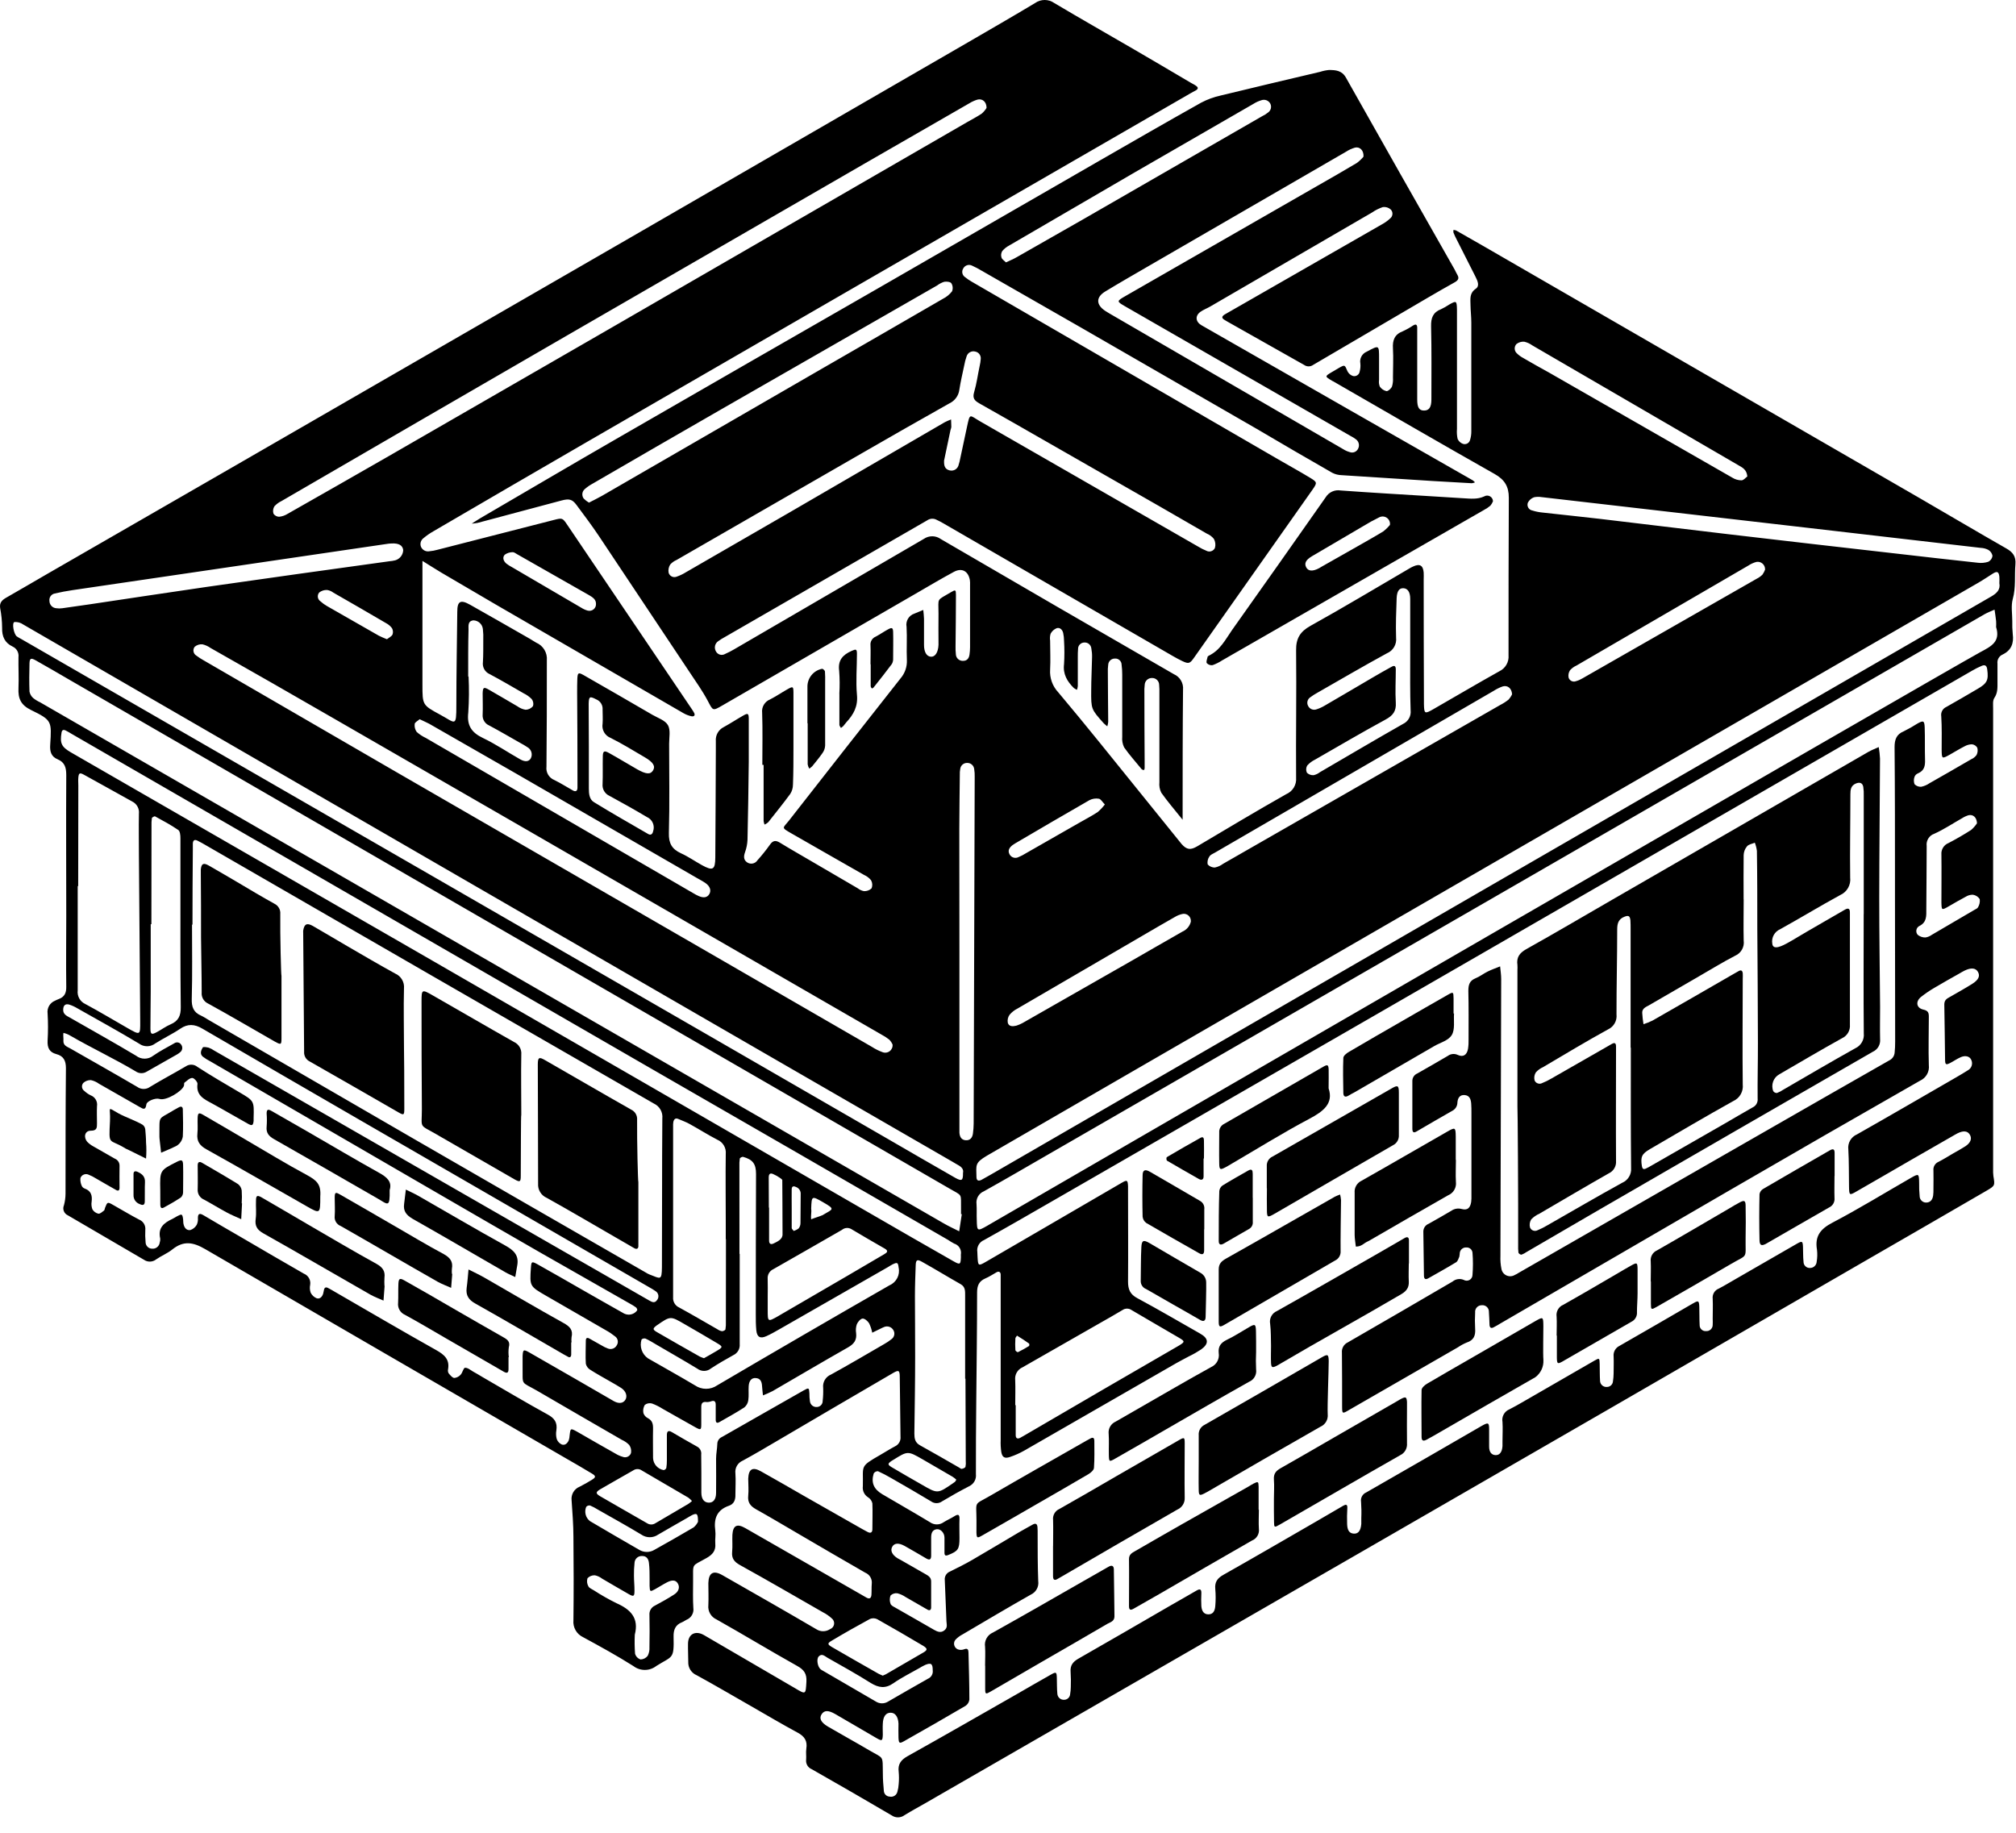<svg width="121" height="110" viewBox="0 0 121 110" fill="none" xmlns="http://www.w3.org/2000/svg">
<path d="M70.981 49.2C70.508 48.61 70.079 48.111 69.7 47.576C69.603 47.381 69.564 47.163 69.587 46.946V41.591C69.592 41.43 69.587 41.27 69.572 41.11C69.573 40.997 69.528 40.889 69.447 40.81C69.366 40.731 69.258 40.689 69.146 40.692C69.031 40.688 68.92 40.731 68.837 40.809C68.754 40.888 68.706 40.997 68.704 41.111C68.685 41.271 68.679 41.431 68.686 41.59C68.686 42.934 68.692 44.277 68.701 45.623V46.104C68.695 46.144 68.685 46.182 68.67 46.219C68.619 46.204 68.551 46.204 68.524 46.168C68.164 45.726 67.791 45.315 67.47 44.856C67.374 44.658 67.335 44.439 67.356 44.219V40.488C67.357 40.288 67.344 40.089 67.318 39.89C67.317 39.787 67.272 39.69 67.195 39.621C67.12 39.552 67.019 39.517 66.916 39.525C66.704 39.522 66.526 39.686 66.514 39.898C66.493 40.057 66.486 40.218 66.493 40.378C66.493 41.361 66.51 42.345 66.514 43.328C66.506 43.418 66.488 43.507 66.459 43.593C66.382 43.533 66.308 43.47 66.238 43.402C65.49 42.561 65.485 42.561 65.494 41.432C65.494 40.769 65.534 40.106 65.545 39.443C65.55 39.264 65.534 39.084 65.5 38.907C65.475 38.699 65.292 38.548 65.082 38.562C64.981 38.563 64.882 38.605 64.812 38.678C64.74 38.752 64.702 38.851 64.705 38.953C64.69 39.112 64.69 39.274 64.69 39.433V41.181C64.681 41.256 64.664 41.329 64.641 41.401C64.573 41.375 64.509 41.338 64.451 41.293C64.051 40.898 63.788 40.458 63.864 39.853C63.892 39.392 63.892 38.93 63.864 38.469C63.863 38.309 63.846 38.149 63.812 37.992C63.768 37.796 63.618 37.645 63.426 37.701C63.269 37.764 63.139 37.88 63.059 38.03C63.017 38.163 63.006 38.304 63.028 38.443C63.028 39.026 63.059 39.609 63.028 40.188C62.994 40.691 63.171 41.186 63.517 41.553C64.358 42.549 65.182 43.559 66.004 44.571C67.581 46.518 69.157 48.469 70.729 50.421C70.793 50.499 70.851 50.58 70.917 50.655C71.228 51.007 71.458 51.031 71.865 50.79C73.633 49.741 75.4 48.682 77.203 47.662C77.59 47.496 77.827 47.101 77.792 46.681C77.772 44.133 77.821 41.584 77.792 39.037C77.781 38.316 78.031 37.91 78.653 37.563C80.642 36.458 82.61 35.274 84.583 34.123C84.654 34.083 84.722 34.039 84.804 34.006C85.21 33.813 85.413 33.926 85.449 34.366C85.46 34.505 85.449 34.647 85.449 34.786C85.449 37.194 85.454 39.602 85.464 42.01V42.25C85.477 42.842 85.508 42.862 86.021 42.568C87.347 41.808 88.655 41.033 89.985 40.291C90.354 40.118 90.576 39.735 90.542 39.328C90.542 36.178 90.542 33.028 90.559 29.877C90.559 29.192 90.305 28.786 89.704 28.446C86.459 26.612 83.233 24.739 80.003 22.878C79.986 22.878 79.966 22.861 79.948 22.852C79.506 22.588 79.506 22.588 79.948 22.326C80.085 22.244 80.222 22.16 80.361 22.083C80.723 21.88 80.708 21.889 80.877 22.286C80.945 22.42 81.065 22.523 81.208 22.568C81.298 22.589 81.393 22.572 81.469 22.519C81.546 22.467 81.597 22.385 81.609 22.293C81.651 22.138 81.664 21.977 81.648 21.816C81.591 21.52 81.749 21.226 82.027 21.109C82.781 20.707 82.771 20.691 82.771 21.529V22.795C82.749 22.933 82.765 23.074 82.816 23.204C82.912 23.342 83.056 23.44 83.22 23.476C83.324 23.476 83.494 23.321 83.548 23.197C83.599 23.023 83.618 22.843 83.605 22.662C83.605 22.081 83.638 21.498 83.605 20.919C83.571 20.415 83.704 20.068 84.199 19.88C84.417 19.78 84.627 19.662 84.827 19.527C84.966 19.447 85.047 19.465 85.061 19.642V20.064V23.977C85.061 24.463 85.18 24.64 85.47 24.64C85.759 24.64 85.912 24.465 85.912 23.977C85.912 22.512 85.929 21.047 85.894 19.583C85.881 19.074 86.014 18.739 86.5 18.553C86.663 18.476 86.82 18.387 86.969 18.286C87.412 18.034 87.436 18.046 87.447 18.584V18.944V25.746C87.43 25.946 87.443 26.147 87.486 26.343C87.547 26.481 87.662 26.588 87.805 26.639C87.892 26.669 87.989 26.661 88.07 26.616C88.152 26.572 88.21 26.495 88.233 26.405C88.286 26.232 88.311 26.053 88.308 25.872V19.373C88.308 19.013 88.264 18.652 88.259 18.292C88.255 17.932 88.191 17.594 88.575 17.331C88.829 17.157 88.677 16.847 88.562 16.613C88.195 15.877 87.818 15.148 87.444 14.404C87.371 14.262 87.298 14.118 87.237 13.962C87.227 13.909 87.227 13.854 87.237 13.801C87.292 13.803 87.346 13.815 87.398 13.834C87.958 14.15 88.514 14.469 89.068 14.788L115.211 29.892C116.945 30.895 118.669 31.92 120.41 32.912C120.803 33.133 121.006 33.389 120.965 33.864C120.905 34.558 121.002 35.254 120.806 35.95C120.693 36.361 120.777 36.833 120.777 37.275C120.77 37.536 120.779 37.797 120.805 38.056C120.88 38.615 120.714 39.039 120.186 39.289C119.979 39.383 119.858 39.602 119.888 39.828V40.911C119.888 41.271 119.912 41.574 119.698 41.894C119.592 42.051 119.629 42.318 119.627 42.535V52.889V70.163C119.621 70.303 119.627 70.443 119.643 70.582C119.738 71.156 119.746 71.163 119.23 71.465C116.873 72.834 114.513 74.199 112.149 75.561L96.607 84.547C91.676 87.395 86.742 90.242 81.805 93.088C73.052 98.136 64.298 103.181 55.543 108.221C55.125 108.461 54.701 108.689 54.293 108.941C54.064 109.113 53.75 109.119 53.515 108.954C51.925 108.019 50.327 107.096 48.724 106.186C48.495 106.095 48.356 105.863 48.383 105.618C48.403 105.398 48.361 105.176 48.395 104.956C48.47 104.491 48.291 104.213 47.878 103.992C46.926 103.479 45.996 102.925 45.054 102.386C43.976 101.77 42.905 101.14 41.816 100.545C41.496 100.411 41.293 100.091 41.309 99.744C41.309 99.382 41.287 99.022 41.294 98.661C41.294 98.076 41.736 97.837 42.257 98.138C44.078 99.197 45.896 100.257 47.712 101.319C48.374 101.713 48.355 101.71 48.401 100.93C48.428 100.464 48.264 100.219 47.855 99.991C46.229 99.081 44.635 98.113 43.011 97.199C42.674 97.051 42.473 96.7 42.515 96.335C42.535 95.893 42.515 95.452 42.515 95.01C42.535 94.389 42.821 94.23 43.359 94.539C45.239 95.613 47.115 96.68 48.988 97.778C49.24 97.945 49.567 97.945 49.819 97.778C49.947 97.732 50.04 97.62 50.061 97.486C50.083 97.352 50.03 97.216 49.923 97.133C49.761 96.985 49.58 96.86 49.384 96.761C47.731 95.813 46.085 94.857 44.417 93.934C44.071 93.741 43.905 93.538 43.943 93.141C43.976 92.803 43.943 92.458 43.958 92.118C43.993 91.548 44.241 91.431 44.736 91.716L51.774 95.752L51.982 95.872C52.174 95.989 52.289 95.938 52.304 95.715C52.32 95.492 52.304 95.273 52.324 95.052C52.357 94.768 52.196 94.496 51.931 94.389C50.574 93.613 49.227 92.82 47.874 92.031C47.044 91.547 46.217 91.053 45.378 90.584C45.045 90.396 44.864 90.178 44.908 89.771C44.943 89.436 44.908 89.091 44.908 88.749C44.93 88.166 45.169 88.024 45.672 88.307C46.556 88.797 47.413 89.301 48.284 89.798L51.761 91.776C51.867 91.835 51.971 91.893 52.079 91.948C52.25 92.036 52.356 91.985 52.36 91.793C52.36 91.272 52.382 90.748 52.36 90.229C52.327 90.076 52.232 89.945 52.099 89.864C51.875 89.723 51.754 89.464 51.788 89.201C51.823 87.935 51.567 88.048 52.84 87.317C53.136 87.146 53.422 86.963 53.723 86.804C53.945 86.7 54.076 86.465 54.048 86.221C54.026 85.037 54.028 83.853 54.004 82.668C54.004 82.226 53.944 82.202 53.562 82.428C51.205 83.802 48.854 85.179 46.508 86.559C45.87 86.935 45.231 87.312 44.581 87.664C44.279 87.791 44.098 88.103 44.139 88.428C44.168 88.848 44.139 89.272 44.139 89.692C44.152 90.01 44.056 90.267 43.755 90.37C43.022 90.624 42.834 91.148 42.931 91.862C42.966 92.116 42.911 92.383 42.931 92.642C42.973 93.068 42.765 93.304 42.418 93.503C41.47 94.046 41.611 93.762 41.599 94.934C41.599 95.456 41.581 95.979 41.614 96.499C41.661 96.805 41.49 97.104 41.201 97.217C41.111 97.261 41.031 97.327 40.938 97.363C40.538 97.515 40.419 97.82 40.428 98.218C40.461 99.61 40.372 99.37 39.396 99.986C38.993 100.302 38.428 100.306 38.02 99.996C37.039 99.375 36.019 98.816 35 98.262C34.61 98.081 34.377 97.674 34.417 97.245C34.437 95.582 34.434 93.916 34.417 92.25C34.417 91.511 34.355 90.776 34.307 90.041C34.267 89.691 34.466 89.358 34.792 89.228C35.042 89.1 35.287 88.965 35.526 88.815C35.765 88.665 35.778 88.594 35.537 88.446C35.023 88.132 34.501 87.834 33.98 87.534C26.763 83.354 19.546 79.169 12.33 74.978C11.594 74.548 11.02 74.446 10.342 74.991C10.048 75.228 9.679 75.371 9.37 75.588C9.159 75.753 8.865 75.763 8.645 75.611C7.124 74.718 5.6 73.829 4.074 72.942C3.843 72.84 3.737 72.57 3.838 72.339C3.9 72.108 3.932 71.87 3.933 71.632C3.933 69.125 3.933 66.617 3.957 64.11C3.957 63.65 3.809 63.378 3.383 63.266C2.956 63.153 2.835 62.875 2.857 62.455C2.889 61.914 2.889 61.372 2.857 60.831C2.811 60.504 2.993 60.187 3.299 60.062C3.37 60.027 3.443 59.992 3.52 59.963C3.869 59.837 3.984 59.598 3.977 59.225C3.957 57.799 3.977 56.375 3.977 54.95C3.977 52.142 3.959 49.334 3.977 46.524C3.977 46.082 3.897 45.753 3.456 45.57C3.067 45.409 2.983 45.097 3.014 44.687C3.104 43.283 3.117 43.226 1.869 42.617C1.241 42.312 1.082 41.919 1.109 41.302C1.136 40.686 1.098 40.058 1.109 39.436C1.143 39.171 0.999 38.914 0.756 38.805C0.287 38.584 0.111 38.199 0.127 37.678C0.124 37.28 0.084 36.884 0.009 36.494C-0.04 36.173 0.121 36.017 0.366 35.875C1.186 35.409 1.997 34.929 2.812 34.459C6.46 32.359 10.111 30.256 13.764 28.15C21.802 23.51 29.842 18.871 37.881 14.232C44.634 10.331 51.383 6.427 58.13 2.523C59.456 1.752 60.803 0.977 62.122 0.185C62.469 -0.062 62.935 -0.062 63.282 0.185C64.866 1.127 66.468 2.037 68.061 2.964C69.205 3.627 70.343 4.303 71.482 4.973C71.586 5.032 71.703 5.087 71.793 5.156C71.933 5.251 71.913 5.344 71.776 5.423C71.639 5.503 71.555 5.536 71.458 5.597L50.989 17.416C45.765 20.434 40.541 23.454 35.317 26.474C32.211 28.273 29.109 30.077 26.011 31.887C25.802 32.005 25.605 32.143 25.42 32.297C25.25 32.42 25.189 32.647 25.276 32.838C25.369 33.025 25.576 33.126 25.78 33.084C25.941 33.07 26.099 33.041 26.253 32.997L33.223 31.212C33.754 31.075 33.76 31.073 34.056 31.512C36.539 35.182 39.02 38.854 41.499 42.525C41.557 42.607 41.611 42.693 41.66 42.782C41.748 42.95 41.636 43.016 41.506 42.989C41.332 42.952 41.164 42.887 41.01 42.797C37.262 40.63 33.515 38.46 29.768 36.289C28.671 35.648 27.576 35.007 26.485 34.365C26.127 34.155 25.78 33.923 25.355 33.665V41.092C25.355 42.305 25.355 42.318 26.4 42.884C27.339 43.388 27.392 43.688 27.39 42.314C27.39 40.448 27.425 38.583 27.446 36.716C27.446 36.08 27.638 35.972 28.216 36.296C29.422 36.972 30.62 37.666 31.822 38.351C31.943 38.422 32.058 38.501 32.184 38.572C32.604 38.749 32.862 39.179 32.821 39.634V39.873C32.821 41.92 32.821 43.966 32.799 46.012C32.755 46.356 32.95 46.687 33.272 46.816C33.649 46.999 34.003 47.229 34.377 47.437C34.536 47.528 34.648 47.496 34.66 47.293V46.811C34.66 45.066 34.653 43.321 34.64 41.576C34.64 41.292 34.64 41.013 34.651 40.732C34.671 40.37 34.715 40.341 35.04 40.526C36.417 41.313 37.789 42.104 39.156 42.901C39.483 43.091 39.921 43.23 40.088 43.52C40.256 43.809 40.161 44.26 40.161 44.637C40.161 46.422 40.196 48.21 40.146 49.995C40.129 50.611 40.327 50.961 40.867 51.21C41.309 51.411 41.7 51.685 42.121 51.919C42.784 52.286 42.928 52.209 42.932 51.462C42.948 49.317 42.955 47.17 42.964 45.022V44.481C42.935 44.131 43.12 43.799 43.434 43.641C43.836 43.421 44.224 43.164 44.625 42.937C44.883 42.791 44.936 42.82 44.941 43.118V45.707C44.923 47.272 44.901 48.835 44.865 50.402C44.854 50.656 44.804 50.907 44.718 51.146C44.636 51.378 44.618 51.588 44.821 51.743C44.919 51.818 45.044 51.849 45.166 51.828C45.288 51.807 45.395 51.736 45.462 51.632C45.73 51.334 45.981 51.021 46.214 50.693C46.39 50.443 46.554 50.419 46.81 50.576C47.442 50.964 48.089 51.329 48.728 51.705C49.645 52.24 50.561 52.779 51.481 53.313C51.591 53.399 51.719 53.459 51.856 53.485C52.025 53.493 52.19 53.432 52.313 53.316C52.377 53.157 52.365 52.978 52.28 52.829C52.166 52.69 52.021 52.581 51.856 52.509C50.413 51.681 48.964 50.863 47.523 50.032C46.849 49.644 46.98 49.727 47.364 49.237C49.587 46.391 51.815 43.551 54.049 40.717C54.313 40.411 54.45 40.015 54.431 39.612C54.4 38.949 54.451 38.286 54.412 37.623C54.345 37.278 54.547 36.936 54.882 36.828C55.061 36.758 55.237 36.678 55.414 36.608C55.43 36.784 55.456 36.963 55.459 37.14V38.706C55.459 39.148 55.622 39.396 55.87 39.415C56.117 39.435 56.312 39.168 56.329 38.693C56.329 38.07 56.318 37.449 56.329 36.827C56.329 35.837 56.181 36.08 57.085 35.538C57.349 35.38 57.376 35.397 57.376 35.707C57.376 36.729 57.361 37.753 57.352 38.776C57.347 38.936 57.353 39.096 57.37 39.256C57.371 39.37 57.419 39.478 57.502 39.555C57.586 39.632 57.698 39.671 57.811 39.663C58.05 39.663 58.165 39.497 58.191 39.272C58.21 39.133 58.221 38.994 58.222 38.854V35.12C58.228 35.021 58.224 34.921 58.212 34.822C58.121 34.282 57.739 34.062 57.257 34.319C56.517 34.717 55.793 35.148 55.066 35.569L43.357 42.34C42.763 42.683 42.798 42.665 42.474 42.051C42.165 41.47 41.778 40.927 41.413 40.377C39.585 37.635 37.759 34.895 35.936 32.156C35.512 31.522 35.053 30.916 34.598 30.302C34.346 29.962 34.156 29.918 33.703 30.039C32.023 30.489 30.343 30.938 28.661 31.384C28.546 31.405 28.43 31.419 28.314 31.427C28.557 31.272 28.703 31.175 28.853 31.087C31.621 29.472 34.375 27.848 37.162 26.244C42.353 23.248 47.549 20.259 52.748 17.277C57.166 14.736 61.578 12.193 65.983 9.649C68.015 8.478 70.048 7.309 72.094 6.161C72.464 5.966 72.861 5.821 73.269 5.732C75.258 5.245 77.246 4.782 79.234 4.311C79.406 4.255 79.583 4.218 79.762 4.201C80.164 4.201 80.54 4.227 80.782 4.658C82.947 8.501 85.121 12.337 87.302 16.168C87.361 16.272 87.406 16.389 87.468 16.489C87.587 16.687 87.534 16.811 87.333 16.931C86.772 17.24 86.218 17.565 85.663 17.887C83.379 19.222 81.096 20.56 78.815 21.901C78.653 22.018 78.434 22.018 78.271 21.901C76.738 21.03 75.203 20.164 73.666 19.301C73.613 19.27 73.563 19.237 73.51 19.208C73.302 19.091 73.324 18.987 73.51 18.872L75.127 17.946C77.735 16.451 80.344 14.956 82.954 13.459C83.129 13.363 83.293 13.246 83.438 13.11C83.519 13.046 83.568 12.95 83.574 12.848C83.581 12.745 83.543 12.644 83.469 12.571C83.341 12.457 83.169 12.405 82.999 12.428C82.771 12.504 82.556 12.611 82.359 12.748L72.638 18.397C72.448 18.507 72.236 18.585 72.057 18.71C71.714 18.953 71.754 19.316 72.116 19.523C75.249 21.313 78.38 23.103 81.509 24.896L88.086 28.652C88.189 28.711 88.296 28.767 88.397 28.83C88.444 28.866 88.489 28.907 88.529 28.95C88.467 28.977 88.403 28.995 88.336 29.003C87.556 28.961 86.774 28.917 85.994 28.869C84.174 28.757 82.353 28.64 80.531 28.519C80.334 28.515 80.141 28.467 79.966 28.378C78.454 27.516 76.946 26.633 75.444 25.749C71.936 23.723 68.429 21.7 64.919 19.682C62.922 18.54 60.923 17.395 58.923 16.249C58.736 16.135 58.541 16.033 58.34 15.942C58.15 15.846 57.917 15.92 57.816 16.108C57.76 16.194 57.74 16.299 57.762 16.399C57.784 16.499 57.846 16.587 57.934 16.641C58.059 16.742 58.192 16.833 58.333 16.912C64.473 20.473 70.613 24.033 76.753 27.589C77.376 27.951 78.01 28.298 78.626 28.672C79.069 28.941 79.069 28.968 78.766 29.403C76.399 32.764 74.03 36.124 71.659 39.484C71.418 39.826 71.343 39.857 70.965 39.678C70.588 39.499 70.227 39.276 69.86 39.066L56.638 31.42C56.498 31.34 56.359 31.263 56.218 31.199C56.039 31.101 55.821 31.112 55.654 31.228C51.608 33.562 47.562 35.895 43.517 38.227C43.376 38.303 43.239 38.387 43.109 38.481C42.915 38.61 42.85 38.866 42.959 39.073C43.006 39.176 43.095 39.254 43.203 39.288C43.311 39.32 43.428 39.306 43.525 39.247C43.708 39.166 43.886 39.075 44.06 38.973C47.855 36.764 51.65 34.555 55.444 32.346C55.753 32.13 56.166 32.134 56.471 32.356C61.125 35.071 65.787 37.773 70.457 40.464C70.824 40.624 71.045 41.004 71.005 41.401C70.981 43.865 70.981 46.361 70.981 48.848L70.981 49.2ZM113.736 53.806V52.723C113.736 50.094 113.736 47.467 113.712 44.838C113.712 44.396 113.818 44.073 114.262 43.892C114.55 43.749 114.83 43.592 115.1 43.418C115.442 43.23 115.504 43.255 115.52 43.663C115.544 44.304 115.52 44.947 115.54 45.588C115.553 45.959 115.505 46.25 115.116 46.416C115.021 46.454 114.946 46.529 114.91 46.623C114.857 46.766 114.857 46.923 114.91 47.065C115.015 47.175 115.163 47.232 115.314 47.22C115.489 47.183 115.657 47.112 115.804 47.01C116.641 46.536 117.475 46.056 118.306 45.572C118.434 45.518 118.546 45.429 118.63 45.318C118.701 45.182 118.718 45.024 118.676 44.876C118.607 44.76 118.486 44.684 118.351 44.671C118.196 44.675 118.045 44.717 117.91 44.794C117.605 44.948 117.318 45.13 117.026 45.293C116.549 45.556 116.545 45.554 116.538 44.984C116.538 44.321 116.556 43.659 116.514 42.996C116.473 42.757 116.602 42.521 116.825 42.426C117.454 42.077 118.075 41.705 118.698 41.343C119.264 41.014 119.361 40.822 119.273 40.177C119.246 39.967 119.158 39.879 118.959 39.956C118.756 40.041 118.559 40.139 118.37 40.25L82.469 60.966C76.078 64.648 69.686 68.33 63.295 72.012C61.89 72.823 60.483 73.634 59.065 74.424C58.778 74.542 58.61 74.841 58.66 75.147C58.671 75.247 58.66 75.346 58.673 75.448C58.702 75.976 58.722 75.993 59.164 75.737C60.204 75.136 61.243 74.529 62.284 73.923C63.963 72.945 65.643 71.967 67.325 70.989C67.653 70.799 67.685 70.825 67.705 71.194V71.614C67.705 73.382 67.72 75.149 67.705 76.916C67.705 77.389 67.825 77.681 68.264 77.915C69.534 78.595 70.778 79.329 72.033 80.04C72.546 80.329 72.572 80.646 72.09 80.992C71.856 81.146 71.612 81.285 71.359 81.406C71.114 81.54 70.862 81.665 70.619 81.804C67.571 83.558 64.526 85.309 61.482 87.059C61.204 87.217 60.912 87.347 60.609 87.448C60.3 87.552 60.154 87.463 60.098 87.15C60.064 86.912 60.051 86.672 60.061 86.432V76.921V76.501C60.061 76.362 59.968 76.28 59.827 76.351C59.606 76.471 59.385 76.627 59.142 76.728C58.758 76.894 58.645 77.159 58.645 77.575C58.645 79.784 58.614 81.993 58.594 84.202C58.583 85.625 58.567 87.049 58.574 88.475C58.61 88.778 58.447 89.071 58.17 89.2C57.618 89.485 57.077 89.79 56.544 90.108C56.347 90.253 56.078 90.254 55.881 90.108C55.092 89.631 54.293 89.174 53.493 88.714C53.235 88.562 52.969 88.423 52.695 88.299C52.593 88.296 52.498 88.346 52.441 88.431C52.271 88.986 52.441 89.375 52.958 89.682C53.907 90.242 54.867 90.786 55.81 91.356C56.059 91.537 56.397 91.537 56.645 91.356C56.849 91.228 57.068 91.136 57.275 91.005C57.482 90.875 57.599 90.863 57.588 91.168C57.573 91.548 57.588 91.931 57.588 92.313C57.588 92.975 57.507 93.095 56.908 93.331C56.747 93.395 56.687 93.355 56.687 93.189V92.288C56.687 91.987 56.442 91.747 56.212 91.782C55.936 91.826 55.89 92.049 55.888 92.281V93.366C55.888 93.587 55.804 93.66 55.598 93.538C55.156 93.284 54.735 93.027 54.297 92.785C53.937 92.586 53.678 92.61 53.553 92.831C53.427 93.052 53.533 93.308 53.86 93.516C53.927 93.56 54.002 93.591 54.07 93.631L55.533 94.468C55.707 94.567 55.887 94.666 55.887 94.91V96.474C55.887 96.626 55.798 96.695 55.648 96.596C55.206 96.344 54.782 96.092 54.347 95.847C54.199 95.746 54.035 95.671 53.862 95.626C53.711 95.604 53.557 95.654 53.449 95.761C53.39 95.92 53.39 96.095 53.449 96.254C53.475 96.349 53.615 96.422 53.716 96.475C54.498 96.917 55.28 97.372 56.064 97.82C56.263 97.933 56.468 98.019 56.678 97.854C56.888 97.688 56.817 97.509 56.806 97.304C56.764 96.484 56.749 95.662 56.706 94.84C56.679 94.616 56.808 94.402 57.019 94.321C57.461 94.1 57.914 93.879 58.344 93.629C59.299 93.077 60.242 92.504 61.192 91.946C61.45 91.794 61.718 91.654 61.979 91.504C62.145 91.409 62.25 91.447 62.268 91.643C62.281 91.782 62.279 91.921 62.279 92.063C62.279 93.007 62.279 93.949 62.314 94.891C62.364 95.23 62.184 95.561 61.873 95.704C60.494 96.484 59.134 97.294 57.769 98.096C57.609 98.179 57.464 98.288 57.342 98.419C57.258 98.523 57.237 98.664 57.288 98.788C57.337 98.911 57.45 98.999 57.582 99.016C57.681 99.031 57.782 99.02 57.876 98.984C58.086 98.903 58.125 99.022 58.128 99.183C58.152 100.124 58.181 101.065 58.181 102.008C58.163 102.157 58.083 102.291 57.96 102.376C56.732 103.096 55.499 103.805 54.26 104.503C53.981 104.662 53.942 104.631 53.927 104.283C53.915 104.002 53.927 103.72 53.927 103.439C53.902 103.019 53.721 102.787 53.443 102.794C53.164 102.8 53.001 103.026 52.986 103.456C52.972 103.677 52.986 103.898 52.986 104.119C52.97 104.49 52.941 104.51 52.612 104.32C51.777 103.84 50.953 103.346 50.117 102.867C49.709 102.634 49.472 102.646 49.316 102.882C49.159 103.118 49.249 103.366 49.695 103.628C50.508 104.103 51.334 104.556 52.145 105.034C53.075 105.581 52.967 105.314 52.989 106.463C52.989 106.803 53.016 107.143 53.048 107.481C53.056 107.672 53.211 107.825 53.402 107.83C53.61 107.874 53.815 107.743 53.862 107.536C53.906 107.384 53.932 107.227 53.94 107.068C53.962 106.829 53.962 106.587 53.94 106.348C53.878 105.884 54.072 105.626 54.477 105.4C56.646 104.189 58.8 102.95 60.959 101.719C61.675 101.31 62.382 100.893 63.099 100.493C63.391 100.33 63.42 100.356 63.431 100.696C63.442 101.036 63.431 101.339 63.462 101.657C63.469 101.76 63.515 101.856 63.592 101.924C63.67 101.991 63.771 102.025 63.874 102.018C64.065 102.014 64.22 101.864 64.23 101.673C64.254 101.535 64.267 101.396 64.269 101.256C64.281 100.955 64.277 100.654 64.258 100.354C64.221 99.956 64.397 99.735 64.733 99.545C66.562 98.505 68.38 97.442 70.203 96.388C70.74 96.079 71.284 95.774 71.82 95.46C72.014 95.348 72.112 95.37 72.105 95.62C72.091 95.881 72.091 96.141 72.105 96.402C72.134 96.734 72.284 96.89 72.528 96.89C72.77 96.89 72.914 96.74 72.941 96.393C72.971 96.053 72.971 95.712 72.941 95.372C72.899 94.952 73.066 94.721 73.429 94.517C75.296 93.463 77.15 92.383 79.008 91.311C79.546 91 80.079 90.682 80.619 90.372C80.762 90.291 80.882 90.264 80.866 90.512C80.846 90.832 80.844 91.154 80.854 91.475C80.867 91.859 80.994 92.027 81.25 92.045C81.507 92.062 81.668 91.896 81.705 91.466V91.106C81.719 90.785 81.713 90.464 81.691 90.143C81.649 89.903 81.779 89.665 82.005 89.571C84.319 88.246 86.629 86.914 88.935 85.577C89.329 85.356 89.377 85.374 89.377 85.798V86.82C89.377 87.16 89.526 87.324 89.762 87.333C89.998 87.342 90.157 87.165 90.179 86.79V86.489C90.179 86.11 90.204 85.725 90.179 85.347C90.118 85.026 90.293 84.706 90.596 84.585C91.131 84.313 91.643 83.993 92.165 83.701C93.343 83.021 94.521 82.341 95.699 81.662C95.995 81.492 96.004 81.501 96.013 81.856C96.022 82.211 96.013 82.539 96.035 82.879C96.038 82.981 96.084 83.079 96.161 83.147C96.238 83.216 96.34 83.25 96.442 83.242C96.633 83.245 96.794 83.099 96.809 82.908C96.834 82.75 96.847 82.59 96.849 82.431C96.849 82.088 96.864 81.748 96.849 81.408C96.82 81.144 96.962 80.891 97.202 80.776C98.682 79.933 100.153 79.073 101.621 78.223C101.943 78.037 101.978 78.061 101.992 78.443C102.005 78.825 101.992 79.166 102.012 79.526C102.009 79.629 102.05 79.728 102.126 79.797C102.201 79.867 102.303 79.901 102.405 79.89C102.507 79.896 102.608 79.859 102.681 79.788C102.755 79.717 102.797 79.619 102.796 79.517C102.808 79.398 102.796 79.277 102.796 79.157C102.796 78.755 102.814 78.353 102.796 77.953C102.762 77.689 102.912 77.435 103.161 77.339C103.537 77.146 103.892 76.921 104.266 76.711C105.466 76.019 106.66 75.326 107.862 74.639C108.165 74.467 108.198 74.493 108.214 74.822C108.229 75.152 108.214 75.423 108.247 75.722C108.245 75.824 108.284 75.924 108.358 75.996C108.432 76.068 108.532 76.107 108.635 76.101C108.849 76.103 109.025 75.937 109.037 75.724C109.077 75.487 109.083 75.245 109.055 75.006C108.916 74.195 109.26 73.759 109.982 73.382C111.579 72.547 113.117 71.597 114.683 70.7C115.17 70.421 115.178 70.432 115.187 71.005C115.181 71.265 115.192 71.525 115.217 71.785C115.215 71.998 115.386 72.172 115.599 72.176C115.868 72.176 115.99 71.999 116.027 71.758C116.044 71.619 116.05 71.479 116.045 71.338C116.045 70.978 116.056 70.616 116.045 70.255C116.018 70.031 116.143 69.817 116.352 69.73C116.655 69.573 116.944 69.394 117.235 69.222C117.478 69.083 117.726 68.95 117.96 68.798C118.28 68.588 118.371 68.332 118.229 68.1C118.088 67.868 117.84 67.846 117.483 68.023C117.427 68.049 117.377 68.08 117.324 68.111L114.724 69.604C113.63 70.235 112.539 70.872 111.442 71.499C111 71.758 110.987 71.751 110.978 71.212C110.965 70.47 110.978 69.726 110.936 68.985C110.888 68.602 111.102 68.235 111.456 68.084C113.46 66.949 115.453 65.788 117.45 64.636C117.671 64.506 117.892 64.379 118.113 64.236C118.337 64.115 118.426 63.839 118.314 63.61C118.225 63.4 117.967 63.327 117.686 63.449C117.465 63.544 117.268 63.685 117.054 63.796C116.798 63.928 116.747 63.904 116.743 63.602C116.723 62.497 116.723 61.393 116.697 60.288C116.697 60.034 116.834 59.939 117.012 59.846C117.465 59.587 117.92 59.333 118.362 59.057C118.753 58.814 118.855 58.58 118.72 58.336C118.585 58.093 118.309 58.062 117.918 58.252C117.812 58.303 117.708 58.367 117.604 58.427C117.098 58.714 116.59 58.994 116.091 59.293C115.815 59.454 115.551 59.635 115.3 59.833C114.96 60.107 115.017 60.496 115.433 60.593C115.733 60.657 115.771 60.791 115.768 61.035C115.768 61.996 115.737 62.962 115.768 63.923C115.818 64.321 115.601 64.703 115.234 64.865C111.385 67.061 107.547 69.27 103.718 71.493C99.165 74.135 94.61 76.781 90.053 79.432C89.916 79.514 89.779 79.598 89.636 79.669C89.492 79.74 89.415 79.686 89.401 79.523C89.388 79.262 89.386 79.002 89.364 78.743C89.37 78.629 89.326 78.52 89.244 78.442C89.161 78.363 89.048 78.325 88.936 78.337C88.822 78.336 88.713 78.384 88.637 78.468C88.561 78.553 88.525 78.666 88.538 78.779C88.519 79.1 88.519 79.421 88.538 79.742C88.569 80.153 88.458 80.438 88.036 80.575C87.85 80.651 87.674 80.746 87.508 80.86C85.318 82.119 83.13 83.379 80.942 84.64C80.571 84.861 80.556 84.845 80.553 84.439C80.553 83.354 80.553 82.272 80.542 81.189C80.515 80.928 80.657 80.679 80.894 80.568C82.998 79.358 85.091 78.138 87.186 76.914C87.371 76.761 87.626 76.722 87.849 76.815C87.957 76.88 88.092 76.882 88.202 76.82C88.312 76.757 88.379 76.64 88.379 76.514C88.414 76.073 88.414 75.63 88.379 75.189C88.372 75.096 88.328 75.01 88.257 74.95C88.185 74.891 88.093 74.862 88.001 74.87C87.812 74.861 87.646 74.997 87.617 75.184C87.612 75.264 87.603 75.344 87.588 75.423C87.539 75.542 87.493 75.699 87.396 75.758C86.85 76.092 86.291 76.399 85.73 76.719C85.546 76.825 85.467 76.748 85.465 76.565C85.45 75.682 85.441 74.797 85.428 73.914C85.429 73.709 85.554 73.525 85.746 73.45C86.203 73.2 86.651 72.933 87.103 72.672C87.282 72.544 87.508 72.503 87.72 72.56C88.07 72.657 88.237 72.511 88.299 72.147C88.316 72.007 88.321 71.867 88.315 71.727V66.791C88.315 66.61 88.315 66.431 88.302 66.25C88.284 65.996 88.216 65.751 87.915 65.724C87.615 65.698 87.491 65.899 87.473 66.177C87.47 66.382 87.356 66.568 87.175 66.663C86.462 67.07 85.751 67.481 85.04 67.898C84.82 68.033 84.769 67.933 84.769 67.724V64.896C84.76 64.693 84.879 64.505 85.067 64.428C85.679 64.083 86.287 63.73 86.892 63.376C87.068 63.243 87.304 63.221 87.502 63.318C87.822 63.462 88.039 63.318 88.108 62.961C88.139 62.762 88.15 62.56 88.143 62.36C88.143 61.398 88.154 60.433 88.13 59.472C88.13 59.112 88.198 58.862 88.558 58.716C88.817 58.613 89.042 58.431 89.294 58.308C89.546 58.184 89.789 58.102 90.037 58C90.059 58.255 90.103 58.511 90.101 58.767C90.088 64.303 90.072 69.839 90.056 75.376C90.045 75.635 90.064 75.897 90.115 76.152C90.144 76.325 90.254 76.472 90.413 76.547C90.57 76.621 90.755 76.615 90.906 76.527C90.998 76.485 91.085 76.437 91.169 76.382C96.593 73.267 111.404 64.766 113.393 63.643C113.576 63.556 113.699 63.379 113.716 63.177C113.738 62.957 113.748 62.736 113.747 62.514C113.741 59.617 113.738 56.715 113.736 53.806ZM31.366 82.06V81.51V81.391C31.388 80.993 31.419 80.973 31.786 81.181C32.71 81.707 33.63 82.239 34.55 82.769C35.314 83.212 36.074 83.653 36.843 84.095C37.159 84.269 37.408 84.221 37.537 84.009C37.665 83.797 37.579 83.499 37.283 83.302C37.082 83.17 36.87 83.057 36.662 82.935C36.244 82.693 35.823 82.465 35.416 82.204C35.287 82.124 35.196 81.996 35.161 81.848C35.132 81.388 35.161 80.927 35.161 80.465C35.161 80.288 35.25 80.264 35.382 80.341C35.627 80.478 35.87 80.619 36.115 80.754C36.235 80.828 36.361 80.89 36.494 80.938C36.69 81.013 36.913 80.933 37.015 80.748C37.134 80.571 37.092 80.332 36.917 80.208C36.746 80.071 36.563 79.947 36.37 79.842C35.172 79.148 33.973 78.461 32.775 77.768C31.788 77.198 31.79 77.198 31.865 76.089C31.892 75.713 31.912 75.693 32.239 75.868C33.165 76.385 34.086 76.917 35.007 77.445C35.826 77.912 36.644 78.38 37.465 78.84C37.738 78.973 38.066 78.89 38.243 78.645C38.263 78.607 38.219 78.503 38.172 78.468C38.06 78.386 37.94 78.312 37.817 78.247C36.008 77.213 34.196 76.185 32.389 75.154C30.496 74.066 28.605 72.972 26.715 71.875L12.625 63.701C12.463 63.62 12.311 63.524 12.168 63.414C11.978 63.248 12.071 63.032 12.168 62.869C12.202 62.815 12.413 62.851 12.533 62.882C12.645 62.924 12.752 62.981 12.851 63.05L26.667 70.99L33.646 74.999C35.413 76.017 37.194 77.029 38.963 78.052C39.139 78.154 39.298 78.226 39.432 78.032C39.499 77.954 39.528 77.852 39.515 77.75C39.501 77.649 39.444 77.557 39.359 77.5C39.227 77.409 39.091 77.325 38.95 77.249C33.171 73.909 27.392 70.57 21.614 67.23C18.458 65.405 15.303 63.575 12.15 61.739C11.675 61.459 11.267 61.437 10.824 61.739C10.382 62.042 9.812 62.312 9.325 62.623C9.037 62.846 8.636 62.851 8.344 62.634C7.124 61.901 5.876 61.214 4.639 60.514C4.486 60.422 4.323 60.347 4.153 60.293C3.908 60.224 3.79 60.357 3.793 60.62C3.795 60.883 4.013 60.975 4.206 61.082C5.531 61.842 6.857 62.579 8.167 63.362C8.469 63.599 8.895 63.598 9.197 63.361C9.589 63.085 10.025 62.864 10.449 62.623C10.514 62.573 10.597 62.552 10.678 62.566C10.758 62.58 10.829 62.627 10.873 62.696C10.929 62.77 10.951 62.863 10.934 62.955C10.917 63.045 10.863 63.124 10.785 63.174C10.739 63.213 10.69 63.248 10.637 63.279C10.03 63.626 9.417 63.969 8.808 64.318C8.603 64.446 8.343 64.44 8.145 64.302C6.888 63.551 5.494 62.897 4.22 62.159C4.093 62.082 3.952 62.025 3.806 61.993C3.781 62.188 3.819 62.274 3.806 62.468C3.793 62.751 4.026 62.82 4.221 62.928C5.56 63.694 6.906 64.452 8.237 65.232C8.466 65.398 8.776 65.399 9.004 65.233C9.704 64.806 10.433 64.424 11.141 64.007C11.356 63.855 11.646 63.865 11.85 64.033C12.674 64.565 13.523 65.06 14.369 65.557C15.252 66.076 15.252 66.07 15.222 67.092V67.273C15.193 67.547 15.133 67.587 14.882 67.445C14.163 67.047 13.459 66.626 12.737 66.233C12.255 65.972 11.758 65.755 11.853 65.051C11.866 64.94 11.645 64.693 11.54 64.697C11.381 64.697 11.222 64.867 11.071 64.98C11.037 65.004 11.059 65.095 11.044 65.152C10.954 65.487 9.962 66.089 9.569 65.956C9.348 65.879 8.813 66.076 8.784 66.288C8.738 66.635 8.601 66.567 8.398 66.447C7.581 65.978 6.763 65.512 5.943 65.046C5.798 64.94 5.633 64.866 5.458 64.826C5.289 64.819 5.124 64.881 4.999 64.996C4.939 65.067 4.911 65.16 4.923 65.252C4.936 65.344 4.988 65.426 5.065 65.478C5.175 65.583 5.299 65.67 5.436 65.736C5.708 65.835 5.87 66.114 5.821 66.398C5.805 66.739 5.821 67.081 5.821 67.421C5.821 67.684 5.821 67.863 5.447 67.863C5.073 67.863 5.005 68.276 5.246 68.539C5.347 68.641 5.463 68.728 5.588 68.796C6.031 69.048 6.457 69.295 6.894 69.542C7.065 69.609 7.176 69.775 7.175 69.958C7.162 70.4 7.175 70.841 7.175 71.283C7.175 71.449 7.102 71.504 6.954 71.413C6.554 71.193 6.157 70.952 5.757 70.726C5.62 70.639 5.476 70.565 5.326 70.506C5.234 70.46 5.127 70.456 5.032 70.494C4.936 70.531 4.862 70.608 4.827 70.704C4.811 70.873 4.842 71.043 4.917 71.195C4.958 71.265 5.023 71.317 5.101 71.341C5.474 71.48 5.543 71.763 5.501 72.114C5.474 72.271 5.49 72.435 5.547 72.585C5.626 72.715 5.754 72.808 5.903 72.843C6.005 72.859 6.137 72.735 6.243 72.655C6.282 72.624 6.282 72.545 6.305 72.489C6.446 72.134 6.451 72.127 6.784 72.315C7.31 72.609 7.823 72.925 8.352 73.199C8.6 73.299 8.751 73.552 8.721 73.817C8.709 74.058 8.714 74.3 8.737 74.539C8.735 74.644 8.774 74.746 8.847 74.822C8.919 74.898 9.019 74.942 9.124 74.944C9.353 74.967 9.56 74.803 9.587 74.573C9.615 74.498 9.625 74.416 9.616 74.336C9.462 73.689 9.848 73.388 10.352 73.154C10.442 73.113 10.524 73.052 10.613 73.005C10.92 72.841 10.944 72.852 10.99 73.173C11.005 73.272 10.99 73.376 11.017 73.473C11.063 73.694 11.207 73.864 11.428 73.825C11.588 73.77 11.723 73.659 11.807 73.512C11.867 73.385 11.891 73.243 11.878 73.103C11.878 72.818 12 72.812 12.21 72.935C12.985 73.393 13.756 73.843 14.545 74.298C15.775 75.014 17.002 75.739 18.239 76.443C18.504 76.548 18.662 76.824 18.617 77.107C18.583 77.265 18.593 77.429 18.645 77.582C18.721 77.735 18.85 77.855 19.007 77.92C19.197 77.98 19.34 77.834 19.398 77.635C19.414 77.577 19.427 77.518 19.436 77.458C19.474 77.2 19.615 77.251 19.772 77.346C19.875 77.407 19.992 77.465 20.085 77.525C22.116 78.698 24.139 79.886 26.185 81.033C26.673 81.307 26.997 81.59 26.892 82.187C26.873 82.266 26.886 82.349 26.925 82.42C27.02 82.535 27.146 82.69 27.263 82.703C27.415 82.69 27.556 82.617 27.654 82.499C27.764 82.382 27.811 82.104 27.906 82.093C28.056 82.076 28.229 82.219 28.385 82.314C28.579 82.419 28.765 82.534 28.957 82.647C30.259 83.4 31.551 84.171 32.868 84.894C33.281 85.115 33.462 85.378 33.394 85.84C33.361 86.018 33.369 86.2 33.418 86.375C33.471 86.516 33.578 86.632 33.716 86.695C33.91 86.766 34.059 86.624 34.136 86.445C34.167 86.35 34.185 86.251 34.189 86.152C34.24 85.71 34.24 85.71 34.644 85.931C35.41 86.373 36.175 86.814 36.942 87.244C37.079 87.329 37.228 87.394 37.384 87.439C37.48 87.476 37.587 87.471 37.68 87.426C37.773 87.381 37.843 87.301 37.874 87.203C37.903 87.034 37.863 86.861 37.764 86.722C37.637 86.592 37.487 86.489 37.321 86.416C35.622 85.431 33.919 84.453 32.222 83.46C31.238 82.9 31.381 83.174 31.366 82.06ZM119.806 37.636C119.813 37.516 119.813 37.395 119.806 37.275C119.782 37.054 119.747 36.818 119.713 36.59C119.517 36.678 119.309 36.754 119.121 36.86C112.957 40.419 68.194 66.25 62.808 69.349C61.558 70.07 60.312 70.799 59.053 71.499C58.748 71.626 58.567 71.942 58.611 72.268C58.633 72.588 58.611 72.909 58.626 73.231C58.639 73.894 58.659 73.907 59.24 73.576C59.293 73.547 59.343 73.514 59.394 73.486C61.994 71.972 116.562 40.396 118.867 39.136C119.532 38.784 120.075 38.502 119.806 37.636ZM57.727 72.872H57.681V72.571C57.663 71.588 57.806 71.811 56.959 71.319C53.632 69.388 11.268 44.915 4.224 40.832C3.53 40.43 2.841 40.023 2.141 39.632C1.852 39.471 1.779 39.51 1.77 39.822C1.754 40.385 1.75 40.947 1.77 41.507C1.799 41.657 1.876 41.794 1.991 41.895C2.116 41.995 2.254 42.08 2.4 42.147C4.388 43.284 50.278 69.763 56.669 73.44C56.961 73.608 57.27 73.748 57.571 73.9C57.626 73.556 57.679 73.212 57.727 72.872ZM11.553 55.496H11.525C11.525 56.981 11.551 58.466 11.509 59.95C11.496 60.441 11.617 60.757 12.062 60.953C12.225 61.026 12.375 61.132 12.53 61.22C16.639 63.602 20.75 65.983 24.86 68.365C29.491 71.041 34.126 73.712 38.765 76.378C38.835 76.424 38.908 76.462 38.986 76.493C39.636 76.736 39.722 76.897 39.729 76.036C39.744 73.067 39.729 70.098 39.753 67.13C39.794 66.751 39.588 66.39 39.242 66.231C30.281 61.076 21.326 55.913 12.376 50.742C12.204 50.643 12.029 50.541 11.85 50.453C11.671 50.365 11.585 50.438 11.574 50.624V50.983C11.561 52.489 11.553 53.993 11.553 55.496ZM120.001 34.998C120.008 34.869 120.008 34.739 120.001 34.61C119.967 34.309 119.866 34.265 119.61 34.426C119.353 34.587 119.042 34.8 118.748 34.969C113.502 37.999 61.434 68.075 59.239 69.36C58.49 69.802 58.598 69.926 58.607 70.637C58.607 70.878 58.744 70.9 58.925 70.803C59.107 70.706 59.312 70.582 59.502 70.478C65.712 66.881 115.04 38.374 119.489 35.815C119.836 35.616 120.078 35.4 120.001 34.998ZM57.671 75.301C57.726 75.01 57.553 74.724 57.269 74.638C57.144 74.572 57.022 74.498 56.905 74.418C50.972 70.988 45.034 67.562 39.089 64.14C27.491 57.443 15.895 50.746 4.301 44.047C4.182 43.972 4.06 43.903 3.934 43.839C3.8 43.776 3.714 43.815 3.692 43.981C3.588 44.609 3.692 44.827 4.246 45.15C11.344 49.238 18.442 53.328 25.541 57.419C34.44 62.551 43.337 67.687 52.234 72.829C53.899 73.79 55.563 74.755 57.231 75.7C57.622 75.921 57.657 75.897 57.673 75.46C57.671 75.429 57.671 75.389 57.671 75.301ZM4.693 53.182H4.664V59.441C4.621 59.783 4.805 60.114 5.119 60.258C5.985 60.722 6.824 61.23 7.677 61.716C8.418 62.138 8.421 62.136 8.415 61.303C8.389 57.994 8.363 54.68 8.338 51.362C8.338 50.52 8.322 49.676 8.338 48.834C8.372 48.529 8.208 48.236 7.931 48.103C6.966 47.573 6.007 47.027 5.041 46.499C4.785 46.358 4.726 46.396 4.701 46.671C4.686 46.83 4.701 46.992 4.701 47.153L4.693 53.182ZM57.799 70.399C57.85 70.178 57.711 70.034 57.497 69.919C57.391 69.864 57.291 69.795 57.185 69.736C51.008 66.179 4.988 39.57 1.391 37.48C1.238 37.371 1.052 37.319 0.865 37.333C0.706 37.384 0.823 38.053 1.006 38.194C1.089 38.25 1.175 38.301 1.264 38.346C3.741 39.771 47.058 64.746 53.34 68.387C54.666 69.158 56.011 69.933 57.35 70.7C57.726 70.905 57.806 70.858 57.799 70.399ZM59.213 6.477C59.213 6.106 58.961 5.905 58.67 5.978C58.498 6.03 58.334 6.103 58.181 6.198L52.084 9.708C46.026 13.208 39.968 16.707 33.909 20.207C28.236 23.489 22.565 26.778 16.898 30.071C16.735 30.148 16.589 30.256 16.469 30.389C16.387 30.522 16.368 30.683 16.414 30.831C16.489 30.944 16.615 31.012 16.75 31.015C16.928 30.998 17.099 30.94 17.251 30.846C19.291 29.689 21.327 28.526 23.36 27.359C27.756 24.83 32.15 22.296 36.542 19.759C43.709 15.618 50.878 11.476 58.045 7.332C58.339 7.162 58.646 7.007 58.928 6.815C59.039 6.717 59.137 6.604 59.213 6.477ZM53.571 62.689C53.523 62.582 53.457 62.484 53.376 62.399C53.219 62.276 53.05 62.168 52.873 62.075L41.778 55.668C34.536 51.482 27.295 47.304 20.054 43.133C17.586 41.707 15.115 40.294 12.642 38.893C12.495 38.789 12.331 38.714 12.156 38.672C11.986 38.654 11.816 38.707 11.686 38.818C11.622 38.899 11.596 39.003 11.615 39.104C11.633 39.205 11.695 39.293 11.782 39.346C11.926 39.455 12.078 39.553 12.236 39.64C16.066 41.864 19.898 44.087 23.735 46.307C30 49.931 36.267 53.55 42.535 57.168C45.8 59.053 49.063 60.939 52.325 62.827C52.526 62.958 52.742 63.066 52.967 63.148C53.111 63.206 53.275 63.183 53.399 63.089C53.522 62.995 53.589 62.843 53.571 62.689ZM56.664 27.675C56.649 27.978 56.733 28.166 56.991 28.23C57.111 28.261 57.237 28.243 57.341 28.178C57.446 28.112 57.518 28.006 57.541 27.885C57.578 27.771 57.608 27.654 57.629 27.535C57.766 26.91 57.896 26.283 58.031 25.655C58.227 24.747 58.172 24.913 58.846 25.3C63.206 27.803 67.566 30.308 71.922 32.811C72.076 32.905 72.238 32.987 72.404 33.054C72.494 33.104 72.6 33.115 72.697 33.083C72.795 33.051 72.875 32.981 72.919 32.889C72.972 32.706 72.949 32.51 72.857 32.343C72.745 32.204 72.599 32.095 72.433 32.027C71.497 31.483 70.559 30.942 69.621 30.404C67.36 29.111 65.1 27.817 62.841 26.524C61.482 25.75 60.13 24.967 58.769 24.204C58.49 24.045 58.36 23.895 58.466 23.542C58.618 23.025 58.687 22.485 58.801 21.955C58.833 21.82 58.855 21.681 58.864 21.542C58.885 21.334 58.745 21.142 58.539 21.101C58.313 21.038 58.078 21.169 58.013 21.394C57.953 21.564 57.907 21.738 57.876 21.916C57.773 22.406 57.656 22.894 57.58 23.39C57.535 23.749 57.308 24.059 56.98 24.211C55.198 25.214 53.422 26.226 51.653 27.247C47.971 29.364 44.289 31.486 40.607 33.609C40.46 33.671 40.329 33.765 40.223 33.886C40.133 34.031 40.1 34.205 40.13 34.373C40.158 34.473 40.227 34.555 40.32 34.601C40.412 34.646 40.52 34.649 40.616 34.61C40.804 34.544 40.985 34.459 41.155 34.353C43.273 33.131 45.39 31.909 47.506 30.686L56.706 25.34C56.828 25.278 56.955 25.223 57.083 25.175C57.083 25.327 57.101 25.48 57.098 25.632C57.088 25.691 57.071 25.748 57.05 25.804C56.915 26.436 56.78 27.076 56.657 27.675L56.664 27.675ZM43.572 74.373H43.56V73.35C43.56 71.987 43.541 70.621 43.56 69.258C43.596 68.893 43.391 68.546 43.053 68.403C42.483 68.109 41.948 67.765 41.38 67.454C41.173 67.339 40.938 67.257 40.718 67.16C40.541 67.08 40.453 67.171 40.415 67.33C40.4 67.428 40.394 67.528 40.4 67.628V77.859C40.378 78.121 40.525 78.369 40.766 78.475C41.539 78.898 42.3 79.345 43.064 79.783C43.147 79.841 43.239 79.88 43.337 79.897C43.406 79.897 43.53 79.838 43.541 79.787C43.566 79.629 43.576 79.468 43.567 79.308L43.572 74.373ZM60.934 84.334H60.963V85.237V86.139C60.963 86.327 61.071 86.384 61.244 86.289L61.505 86.14C63.125 85.191 64.752 84.242 66.386 83.294C67.85 82.449 69.308 81.604 70.761 80.759C71.123 80.538 71.123 80.503 70.776 80.297C69.826 79.738 68.869 79.192 67.92 78.629C67.754 78.511 67.533 78.512 67.367 78.63C66.925 78.899 66.466 79.151 66.013 79.412C64.467 80.296 62.92 81.18 61.374 82.063C61.074 82.193 60.895 82.503 60.932 82.827C60.952 83.331 60.934 83.832 60.934 84.334ZM57.947 82.747H57.927V82.266V77.757C57.927 77.496 57.945 77.238 57.662 77.076C56.88 76.634 56.116 76.164 55.323 75.722C55.046 75.567 54.971 75.618 54.96 75.942C54.938 76.561 54.914 77.182 54.914 77.803C54.914 79.004 54.931 80.207 54.927 81.408C54.927 82.954 54.9 84.501 54.88 86.037C54.88 86.333 54.918 86.578 55.218 86.744C56.009 87.186 56.784 87.627 57.567 88.081C57.617 88.112 57.679 88.167 57.726 88.158C57.806 88.143 57.92 88.101 57.946 88.043C57.971 87.925 57.977 87.805 57.965 87.686L57.947 82.747ZM81.837 9.402C81.861 9.026 81.616 8.794 81.331 8.858C81.139 8.913 80.956 8.997 80.789 9.106C76.812 11.404 72.841 13.703 68.874 16.005C68.026 16.497 67.173 16.986 66.334 17.496C65.771 17.839 65.779 18.287 66.334 18.658C66.417 18.714 66.502 18.766 66.59 18.815C71.269 21.532 75.949 24.248 80.627 26.963C80.745 27.038 80.873 27.096 81.008 27.133C81.206 27.21 81.43 27.118 81.516 26.923C81.611 26.737 81.562 26.509 81.399 26.378C81.288 26.293 81.17 26.219 81.045 26.157L67.546 18.396C67.005 18.084 67.008 18.078 67.571 17.755C71.394 15.559 75.219 13.364 79.044 11.169C79.844 10.71 80.645 10.257 81.436 9.782C81.585 9.672 81.72 9.545 81.837 9.402ZM44.382 75.255H44.397V80.67C44.423 80.95 44.27 81.216 44.015 81.333C43.56 81.585 43.109 81.846 42.674 82.13C42.438 82.324 42.1 82.33 41.856 82.146C41.052 81.656 40.232 81.192 39.426 80.719C39.205 80.589 38.984 80.45 38.743 80.339C38.661 80.316 38.572 80.335 38.507 80.392C38.37 80.815 38.529 81.277 38.896 81.528C39.833 82.069 40.781 82.591 41.709 83.145C42.111 83.423 42.645 83.423 43.047 83.145C46.485 81.125 49.933 79.123 53.393 77.138C53.803 76.96 54.031 76.517 53.936 76.08C53.899 75.772 53.863 75.744 53.565 75.889C53.477 75.933 53.393 75.991 53.306 76.042L46.791 79.773C46.531 79.921 46.27 80.071 45.999 80.193C45.627 80.361 45.433 80.249 45.393 79.838C45.362 79.517 45.362 79.197 45.362 78.874C45.362 76.076 45.367 73.269 45.377 70.453C45.377 69.858 45.181 69.594 44.602 69.432C44.546 69.417 44.411 69.488 44.403 69.536C44.379 69.695 44.372 69.855 44.379 70.015C44.379 71.765 44.38 73.511 44.382 75.255ZM92.511 29.834C92.364 29.811 92.214 29.815 92.069 29.846C91.91 29.904 91.778 30.02 91.702 30.171C91.666 30.268 91.674 30.376 91.725 30.466C91.775 30.556 91.864 30.619 91.966 30.638C92.156 30.698 92.352 30.739 92.551 30.759C93.702 30.889 94.857 31.004 96.008 31.139C98.595 31.444 101.18 31.762 103.767 32.066C107.109 32.458 110.453 32.844 113.799 33.223C115.432 33.411 117.064 33.599 118.697 33.774C118.914 33.803 119.134 33.783 119.342 33.715C119.478 33.644 119.571 33.511 119.589 33.359C119.561 33.209 119.469 33.079 119.337 33.001C119.195 32.928 119.038 32.888 118.878 32.882C115.394 32.475 111.911 32.071 108.428 31.671L99.529 30.644L92.511 29.834ZM42.095 88.377V89.581C42.095 89.982 42.269 90.177 42.537 90.186C42.804 90.195 42.979 89.998 42.979 89.597C42.99 88.914 42.979 88.231 42.979 87.55C42.979 87.252 43.045 86.954 43.052 86.667C43.053 86.484 43.16 86.32 43.327 86.247C44.964 85.317 46.597 84.378 48.236 83.45C48.55 83.273 48.559 83.291 48.581 83.624C48.578 83.784 48.588 83.945 48.612 84.102C48.636 84.315 48.827 84.468 49.04 84.445C49.231 84.435 49.38 84.276 49.376 84.085C49.406 83.826 49.416 83.565 49.407 83.305C49.361 82.959 49.556 82.626 49.88 82.496C50.951 81.908 52.002 81.285 53.061 80.673C53.216 80.587 53.364 80.489 53.503 80.377C53.678 80.257 53.731 80.022 53.624 79.839C53.513 79.635 53.265 79.553 53.054 79.648C53.017 79.662 52.98 79.679 52.944 79.697L52.352 79.986C52.314 79.791 52.251 79.6 52.164 79.421C52.082 79.289 51.899 79.129 51.773 79.138C51.647 79.147 51.49 79.332 51.428 79.476C51.369 79.647 51.354 79.83 51.384 80.008C51.433 80.424 51.262 80.66 50.9 80.866C49.384 81.725 47.885 82.615 46.376 83.488C46.186 83.585 45.991 83.672 45.793 83.749C45.773 83.553 45.748 83.358 45.736 83.162C45.72 82.914 45.627 82.719 45.354 82.709C45.115 82.691 44.958 82.861 44.936 83.188C44.916 83.467 44.953 83.754 44.914 84.028C44.894 84.2 44.809 84.357 44.677 84.469C44.191 84.785 43.681 85.063 43.177 85.352C43.021 85.441 42.957 85.372 42.957 85.209V84.307C42.957 84.141 42.9 84.035 42.7 84.097C42.608 84.134 42.509 84.152 42.41 84.148C42.158 84.114 42.088 84.23 42.09 84.454V85.476C42.09 85.819 42.059 85.841 41.758 85.675C41.096 85.308 40.433 84.924 39.77 84.553C39.568 84.424 39.353 84.317 39.128 84.234C38.98 84.195 38.823 84.226 38.701 84.319C38.613 84.467 38.583 84.642 38.617 84.811C38.662 84.944 38.759 85.053 38.884 85.114C39.163 85.26 39.202 85.483 39.196 85.764C39.183 86.345 39.196 86.928 39.196 87.51C39.212 87.872 39.479 88.171 39.836 88.233C39.906 88.219 39.962 88.171 39.992 88.108C40.017 87.949 40.028 87.789 40.026 87.628V86.126C40.026 85.906 40.112 85.828 40.32 85.95C40.824 86.241 41.321 86.539 41.831 86.818C42.014 86.91 42.116 87.109 42.086 87.31C42.09 87.661 42.095 88.022 42.095 88.382L42.095 88.377ZM35.35 30.167C35.629 30.021 35.88 29.902 36.123 29.763C40.542 27.212 44.96 24.658 49.378 22.101C51.789 20.709 54.201 19.324 56.607 17.926C56.816 17.82 56.999 17.669 57.142 17.484C57.206 17.325 57.19 17.145 57.099 17C57.038 16.912 56.812 16.887 56.673 16.912C56.519 16.96 56.376 17.035 56.247 17.132C51.957 19.593 47.665 22.055 43.374 24.518C40.768 26.015 38.167 27.519 35.571 29.027C35.395 29.121 35.231 29.236 35.082 29.369C34.928 29.514 34.908 29.752 35.034 29.922C35.127 30.017 35.234 30.1 35.35 30.167ZM9.086 55.47H9.046V59.553C9.046 60.275 9.027 60.995 9.029 61.715C9.029 62.082 9.095 62.115 9.405 61.95C9.714 61.784 9.948 61.605 10.239 61.479C10.71 61.279 10.856 60.96 10.849 60.45C10.82 58.009 10.832 55.566 10.829 53.122V50.298C10.829 50.133 10.807 49.888 10.701 49.815C10.259 49.512 9.78 49.255 9.307 48.997C9.272 48.978 9.124 49.054 9.115 49.105C9.094 49.263 9.086 49.423 9.093 49.583L9.086 55.47ZM23.499 32.617C23.406 32.617 23.265 32.637 23.125 32.659C16.865 33.578 10.606 34.499 4.347 35.42C3.992 35.471 3.638 35.54 3.286 35.621C3.079 35.659 2.939 35.854 2.967 36.063C2.967 36.298 3.149 36.491 3.382 36.505C3.501 36.523 3.621 36.523 3.74 36.505C4.297 36.43 4.845 36.349 5.405 36.267C7.723 35.922 10.045 35.566 12.356 35.232C16.025 34.707 19.695 34.191 23.366 33.686C23.485 33.677 23.606 33.658 23.722 33.629C24 33.549 24.194 33.299 24.201 33.011C24.162 32.73 23.944 32.597 23.499 32.617ZM57.584 57.091V67.435V67.976C57.599 68.219 57.697 68.418 57.964 68.436C58.231 68.453 58.362 68.279 58.395 68.034C58.422 67.835 58.438 67.634 58.439 67.434C58.461 60.5 58.482 53.565 58.501 46.628C58.506 46.468 58.496 46.309 58.47 46.151C58.444 45.94 58.263 45.784 58.05 45.789C57.839 45.783 57.658 45.939 57.633 46.149C57.611 46.267 57.603 46.387 57.608 46.507C57.597 47.589 57.58 48.671 57.577 49.754C57.579 52.201 57.581 54.645 57.584 57.091ZM90.755 41.67C90.733 41.304 90.479 41.113 90.192 41.198C90.004 41.263 89.823 41.352 89.656 41.46C84.079 44.7 78.502 47.937 72.926 51.17C72.806 51.238 72.652 51.297 72.588 51.406C72.49 51.543 72.453 51.714 72.484 51.879C72.595 52.005 72.758 52.074 72.925 52.065C73.101 52.027 73.266 51.952 73.409 51.844L90.031 42.318C90.21 42.227 90.38 42.119 90.537 41.995C90.625 41.899 90.699 41.789 90.755 41.67ZM46.078 77.832V78.612C46.078 79.343 46.078 79.345 46.694 78.998L46.797 78.937L50.843 76.582C51.587 76.149 52.33 75.713 53.07 75.276C53.216 75.19 53.359 75.09 53.112 74.944C52.436 74.553 51.757 74.166 51.088 73.763C50.91 73.663 50.688 73.684 50.532 73.816C49.16 74.603 47.791 75.393 46.416 76.173C46.192 76.274 46.056 76.505 46.076 76.75C46.089 77.11 46.078 77.47 46.078 77.832ZM25.188 43.166C25.071 43.27 24.901 43.35 24.89 43.447C24.868 43.618 24.91 43.789 25.009 43.928C25.173 44.076 25.358 44.197 25.557 44.29L41.616 53.611C41.719 53.674 41.825 53.731 41.936 53.779C42.235 53.909 42.447 53.87 42.57 53.666C42.694 53.463 42.634 53.207 42.349 53.004C42.184 52.889 42.005 52.798 41.833 52.698L30.911 46.391C29.192 45.401 27.472 44.416 25.753 43.435C25.579 43.343 25.396 43.268 25.188 43.166ZM84.641 39.371V35.94C84.641 35.529 84.484 35.317 84.235 35.304C83.985 35.291 83.841 35.47 83.826 35.92C83.797 36.703 83.767 37.486 83.793 38.266C83.841 38.668 83.617 39.054 83.242 39.21C81.837 39.976 80.452 40.787 79.06 41.582C78.92 41.658 78.784 41.745 78.656 41.841C78.475 41.95 78.411 42.183 78.513 42.368C78.605 42.559 78.828 42.646 79.025 42.57C79.195 42.515 79.358 42.441 79.511 42.349C80.483 41.786 81.448 41.213 82.416 40.647C82.78 40.427 83.147 40.23 83.521 40.02C83.7 39.916 83.775 39.978 83.775 40.174C83.775 40.837 83.735 41.499 83.775 42.162C83.812 42.681 83.603 42.947 83.163 43.185C81.738 43.96 80.338 44.782 78.93 45.591C78.75 45.677 78.59 45.799 78.457 45.948C78.382 46.08 78.376 46.241 78.442 46.379C78.549 46.483 78.697 46.536 78.846 46.525C78.982 46.493 79.11 46.433 79.219 46.347C80.883 45.379 82.533 44.401 84.21 43.449C84.522 43.303 84.705 42.973 84.665 42.632C84.627 41.536 84.641 40.453 84.641 39.371ZM60.377 15.748C60.623 15.631 60.846 15.543 61.04 15.426C62.366 14.675 63.691 13.919 65.017 13.159L75.755 6.974C75.883 6.913 76.002 6.837 76.112 6.75C76.284 6.628 76.338 6.398 76.239 6.211C76.135 6.029 75.918 5.946 75.718 6.013C75.547 6.063 75.383 6.138 75.232 6.233C72.875 7.593 70.514 8.955 68.15 10.32C65.618 11.793 63.089 13.265 60.563 14.739C60.408 14.821 60.27 14.932 60.157 15.066C60.085 15.181 60.068 15.322 60.108 15.452C60.135 15.563 60.274 15.64 60.377 15.748ZM104.874 28.587C104.832 28.191 104.596 28.072 104.37 27.941L91.97 20.73C91.826 20.625 91.662 20.55 91.488 20.509C91.318 20.493 91.147 20.545 91.013 20.652C90.87 20.811 90.88 21.054 91.035 21.2C91.149 21.313 91.277 21.408 91.418 21.483C91.937 21.786 92.461 22.08 92.983 22.367C96.644 24.47 100.307 26.57 103.971 28.667C104.138 28.772 104.33 28.828 104.527 28.829C104.664 28.822 104.784 28.657 104.883 28.586L104.874 28.587ZM105.939 34.167C105.941 34.035 105.884 33.91 105.784 33.824C105.685 33.739 105.551 33.702 105.422 33.725C105.248 33.771 105.083 33.847 104.933 33.946C101.498 35.941 98.06 37.94 94.621 39.944C94.476 40.008 94.344 40.104 94.237 40.221C94.149 40.351 94.116 40.51 94.146 40.664C94.172 40.754 94.234 40.83 94.318 40.872C94.403 40.914 94.501 40.919 94.588 40.884C94.723 40.847 94.852 40.791 94.97 40.719C98.462 38.726 101.953 36.73 105.442 34.732C105.567 34.67 105.682 34.587 105.782 34.489C105.852 34.389 105.908 34.281 105.948 34.166L105.939 34.167ZM71.474 55.3C71.484 55.175 71.438 55.05 71.347 54.963C71.258 54.876 71.133 54.833 71.008 54.847C70.832 54.879 70.663 54.945 70.511 55.038C69.9 55.383 69.296 55.738 68.691 56.09C66.146 57.57 63.603 59.052 61.061 60.537C60.882 60.626 60.723 60.753 60.594 60.906C60.495 61.045 60.456 61.218 60.488 61.386C60.554 61.626 60.799 61.606 60.994 61.56C61.164 61.506 61.327 61.432 61.48 61.339L67.948 57.648C68.956 57.071 69.959 56.486 70.971 55.913C71.228 55.801 71.417 55.573 71.479 55.299L71.474 55.3ZM28.101 40.604H28.123C28.159 41.324 28.154 42.045 28.106 42.764C28.015 43.539 28.296 43.966 28.989 44.295C29.762 44.664 30.478 45.154 31.227 45.577C31.534 45.748 31.746 45.709 31.861 45.51C31.982 45.271 31.892 44.978 31.658 44.847C31.525 44.758 31.388 44.676 31.247 44.602C30.619 44.247 29.999 43.882 29.362 43.542C29.099 43.431 28.941 43.162 28.969 42.879C28.987 42.459 28.969 42.038 28.969 41.617C28.982 41.244 29.033 41.216 29.349 41.397C29.923 41.724 30.486 42.06 31.061 42.395C31.206 42.501 31.373 42.57 31.549 42.598C31.722 42.594 31.884 42.512 31.992 42.378C32.035 42.232 32.005 42.075 31.912 41.956C31.772 41.814 31.607 41.697 31.428 41.611C30.752 41.22 30.08 40.827 29.391 40.46C29.108 40.339 28.942 40.044 28.985 39.739C29.011 39.297 29.004 38.856 29.006 38.414C29.016 38.193 29.007 37.972 28.982 37.751C28.949 37.461 28.707 37.241 28.415 37.232C28.065 37.272 28.123 37.562 28.121 37.792C28.096 38.721 28.101 39.667 28.101 40.604ZM35.343 44.801V47.327C35.343 47.636 35.372 47.974 35.641 48.139C36.717 48.802 37.813 49.423 38.901 50.054C39.07 50.152 39.163 50.054 39.2 49.893C39.318 49.556 39.158 49.184 38.831 49.039C38.087 48.597 37.339 48.177 36.581 47.766C36.301 47.642 36.134 47.351 36.167 47.046C36.189 46.507 36.167 45.965 36.18 45.424C36.18 45.069 36.261 45.026 36.573 45.204C37.132 45.513 37.678 45.851 38.234 46.167C38.791 46.483 39.043 46.487 39.195 46.24C39.347 45.993 39.224 45.754 38.687 45.443C38.013 45.049 37.346 44.636 36.65 44.288C36.306 44.154 36.104 43.797 36.167 43.434C36.189 43.155 36.167 42.873 36.167 42.592C36.19 42.326 36.037 42.076 35.789 41.976C35.401 41.777 35.347 41.795 35.332 42.221C35.334 43.082 35.343 43.944 35.343 44.806L35.343 44.801ZM52.987 100.567C53.049 100.543 53.11 100.517 53.169 100.487C53.931 100.045 54.695 99.604 55.451 99.162C55.671 99.023 55.671 98.941 55.409 98.778C54.496 98.237 53.582 97.702 52.656 97.183C52.518 97.113 52.357 97.107 52.214 97.167C51.439 97.587 50.668 98.024 49.916 98.473C49.647 98.632 49.653 98.693 49.963 98.871C50.88 99.403 51.801 99.927 52.724 100.452C52.813 100.498 52.906 100.534 52.988 100.571L52.987 100.567ZM41.533 90.088C41.467 90.013 41.392 89.945 41.312 89.885C40.38 89.337 39.441 88.798 38.511 88.248C38.361 88.145 38.162 88.145 38.011 88.248C37.348 88.632 36.686 88.997 36.023 89.386C35.744 89.552 35.744 89.638 36.023 89.803C36.955 90.349 37.901 90.877 38.835 91.42C38.988 91.522 39.187 91.522 39.339 91.42C40.002 91.034 40.652 90.652 41.307 90.265C41.387 90.212 41.462 90.153 41.533 90.088ZM118.659 49.411C118.642 49.042 118.414 48.866 118.146 48.93C118.013 48.97 117.886 49.029 117.769 49.105C117.212 49.418 116.676 49.78 116.094 50.041C115.786 50.146 115.596 50.455 115.639 50.777C115.639 52.039 115.622 53.298 115.617 54.56C115.617 54.961 115.657 55.355 115.193 55.58C115.102 55.629 115.039 55.718 115.021 55.82C115.002 55.922 115.032 56.027 115.1 56.106C115.231 56.213 115.397 56.269 115.566 56.265C115.704 56.243 115.835 56.189 115.947 56.106C116.795 55.613 117.64 55.117 118.483 54.621C118.569 54.57 118.688 54.526 118.723 54.449C118.811 54.303 118.846 54.131 118.823 53.962C118.73 53.82 118.58 53.724 118.412 53.7C118.255 53.698 118.102 53.742 117.97 53.828C117.634 54.002 117.307 54.199 116.978 54.387C116.536 54.641 116.536 54.641 116.523 54.166C116.523 53.205 116.536 52.244 116.523 51.295C116.495 50.992 116.671 50.706 116.954 50.596C117.415 50.356 117.865 50.095 118.304 49.814C118.441 49.697 118.56 49.562 118.659 49.411ZM38.1 98.112C38.083 98.491 38.087 98.871 38.116 99.25C38.161 99.414 38.285 99.544 38.447 99.597C38.616 99.592 38.775 99.511 38.877 99.376C38.956 99.216 38.992 99.038 38.98 98.861C38.992 98.22 38.993 97.578 38.98 96.937C38.956 96.692 39.092 96.461 39.316 96.362C39.704 96.157 40.089 95.94 40.462 95.7C40.741 95.525 40.816 95.257 40.683 95.037C40.551 94.816 40.338 94.816 40.04 94.966C39.79 95.094 39.556 95.249 39.311 95.384C39.017 95.545 39.002 95.534 38.988 95.181V94.758C38.988 94.44 38.988 94.118 38.949 93.802C38.922 93.57 38.81 93.378 38.526 93.389C38.413 93.385 38.304 93.425 38.221 93.503C38.139 93.58 38.089 93.686 38.085 93.799C38.057 94.057 38.045 94.316 38.05 94.575C38.05 94.876 38.085 95.176 38.081 95.477C38.081 95.814 38.03 95.841 37.744 95.68C37.203 95.377 36.672 95.054 36.135 94.745C36.009 94.647 35.86 94.579 35.704 94.546C35.538 94.538 35.377 94.602 35.262 94.721C35.211 94.884 35.23 95.06 35.315 95.209C35.368 95.317 35.535 95.381 35.647 95.451C36.083 95.734 36.536 95.992 37.002 96.221C37.845 96.594 38.359 97.106 38.1 98.112ZM55.982 100.246C55.982 99.85 55.885 99.782 55.54 99.921C55.413 99.98 55.29 100.047 55.172 100.12C54.653 100.416 54.111 100.683 53.625 101.022C53.139 101.36 52.742 101.303 52.256 101.005C51.412 100.474 50.537 99.988 49.669 99.496C49.512 99.41 49.335 99.209 49.138 99.418C48.992 99.577 49.07 100.03 49.249 100.184C49.296 100.22 49.346 100.252 49.399 100.279C50.452 100.893 51.509 101.503 52.56 102.118C52.783 102.265 53.071 102.269 53.298 102.128C54.093 101.669 54.889 101.209 55.69 100.757C55.893 100.673 56.013 100.463 55.982 100.246ZM41.894 91.334C41.894 90.846 41.834 90.793 41.532 90.936C41.426 90.99 41.324 91.058 41.22 91.117C40.648 91.447 40.071 91.769 39.501 92.105C39.199 92.314 38.799 92.314 38.496 92.105C37.641 91.588 36.764 91.104 35.894 90.609C35.742 90.512 35.584 90.429 35.419 90.358C35.332 90.341 35.243 90.372 35.185 90.437C35.058 90.739 35.148 91.089 35.405 91.292C36.389 91.873 37.375 92.447 38.364 93.016C38.646 93.188 39.001 93.187 39.283 93.015C40.068 92.573 40.856 92.132 41.627 91.674C41.74 91.582 41.831 91.466 41.894 91.334ZM66.313 48.283C66.165 48.133 66.073 47.958 65.955 47.938C65.763 47.905 65.564 47.935 65.389 48.024C63.893 48.879 62.409 49.754 60.922 50.624C60.869 50.654 60.818 50.687 60.77 50.724C60.582 50.872 60.461 51.051 60.602 51.292C60.71 51.473 60.942 51.54 61.13 51.442C61.279 51.381 61.422 51.308 61.558 51.221C62.639 50.607 63.718 49.99 64.794 49.372C65.159 49.164 65.534 48.968 65.885 48.738C66.043 48.602 66.187 48.45 66.313 48.283ZM35.771 36.229C35.771 35.982 35.577 35.849 35.363 35.725L31.033 33.26C30.947 33.212 30.847 33.132 30.764 33.141C30.596 33.142 30.431 33.195 30.295 33.293C30.138 33.463 30.22 33.675 30.388 33.823C30.497 33.908 30.615 33.981 30.738 34.045C32.122 34.853 33.505 35.663 34.889 36.475C35.007 36.551 35.135 36.609 35.27 36.647C35.395 36.681 35.53 36.652 35.63 36.569C35.729 36.486 35.783 36.359 35.771 36.229ZM57.399 88.808C57.331 88.745 57.257 88.686 57.178 88.634C56.577 88.28 55.974 87.93 55.367 87.582C54.483 87.076 54.483 87.078 53.615 87.619C53.582 87.641 53.544 87.657 53.512 87.681C53.275 87.845 53.264 87.902 53.512 88.055C54.111 88.415 54.72 88.755 55.323 89.104C56.275 89.656 56.275 89.656 57.175 89.038C57.226 89.007 57.274 88.972 57.32 88.934C57.35 88.894 57.377 88.853 57.399 88.808ZM42.251 81.518C42.487 81.383 42.733 81.251 42.969 81.107C43.411 80.846 43.411 80.833 42.991 80.585C42.36 80.206 41.721 79.841 41.082 79.47C40.243 78.981 40.241 78.981 39.452 79.525L39.401 79.559C39.18 79.731 39.162 79.793 39.413 79.941C40.273 80.442 41.141 80.933 42.007 81.423C42.09 81.461 42.175 81.493 42.261 81.52L42.251 81.518ZM23.223 38.365C23.335 38.277 23.494 38.206 23.558 38.086C23.604 37.959 23.592 37.818 23.526 37.7C23.43 37.573 23.306 37.469 23.166 37.397C22.117 36.783 21.065 36.173 20.009 35.57C19.898 35.485 19.767 35.429 19.628 35.409C19.459 35.403 19.292 35.457 19.158 35.561C19.093 35.639 19.064 35.742 19.078 35.843C19.093 35.944 19.15 36.035 19.235 36.091C19.354 36.199 19.483 36.293 19.622 36.372C20.653 36.961 21.691 37.554 22.737 38.153C22.895 38.231 23.058 38.302 23.223 38.365ZM46.146 72.477H46.161V73.622V74.463C46.161 74.649 46.259 74.715 46.435 74.629C46.656 74.519 46.968 74.389 46.968 74.088C46.968 72.447 46.955 71.833 46.953 70.853C46.968 70.79 46.873 70.739 46.804 70.688C46.689 70.608 46.568 70.538 46.44 70.482C46.219 70.367 46.139 70.462 46.139 70.672C46.144 71.275 46.146 71.876 46.146 72.477ZM47.518 72.514V73.686C47.518 73.785 47.591 73.783 47.63 73.879C47.742 73.848 47.846 73.796 47.937 73.725C48.008 73.633 48.046 73.52 48.045 73.405C48.058 72.83 48.045 72.254 48.057 71.677C48.073 71.495 47.969 71.323 47.8 71.251C47.644 71.173 47.522 71.173 47.517 71.383C47.511 71.761 47.518 72.141 47.518 72.514ZM48.687 72.543C48.72 72.764 48.653 72.967 48.687 73.18C48.883 73.096 49.181 73.014 49.378 72.928C49.397 72.92 49.413 72.909 49.429 72.896C50.005 72.556 50.14 72.583 49.402 72.156C48.717 71.763 48.716 71.763 48.687 72.543ZM61.04 80.161C60.998 80.232 60.945 80.278 60.943 80.329C60.928 80.564 60.928 80.798 60.943 81.033C60.943 81.079 61.068 81.168 61.097 81.154C61.324 81.043 61.546 80.919 61.761 80.785C61.785 80.77 61.79 80.651 61.761 80.636C61.551 80.479 61.319 80.335 61.04 80.161Z" fill="black"/>
<path d="M89.609 30.084C89.572 30.181 89.518 30.27 89.452 30.349C89.33 30.452 89.196 30.541 89.054 30.615L73.369 39.626V39.625C73.185 39.747 72.987 39.846 72.781 39.921C72.652 39.941 72.521 39.896 72.432 39.8C72.381 39.719 72.452 39.558 72.478 39.431C72.478 39.398 72.527 39.365 72.56 39.348C73.236 39.025 73.554 38.377 73.956 37.801C75.832 35.151 77.712 32.499 79.566 29.848V29.848C79.754 29.54 80.109 29.377 80.465 29.437C82.281 29.569 84.102 29.673 85.922 29.786C86.56 29.826 87.201 29.87 87.841 29.905C88.257 29.928 88.668 29.981 89.079 29.795V29.794C89.185 29.73 89.318 29.727 89.427 29.787C89.536 29.846 89.605 29.959 89.609 30.084L89.609 30.084ZM83.423 31.507L83.423 31.506C83.448 31.341 83.377 31.177 83.241 31.08C83.104 30.984 82.925 30.973 82.777 31.051C82.455 31.208 82.14 31.38 81.835 31.569C80.803 32.173 79.772 32.778 78.741 33.385C78.368 33.606 78.275 33.813 78.397 34.048C78.519 34.282 78.779 34.313 79.183 34.096L79.336 34.004L81.211 32.941C81.817 32.594 82.429 32.256 83.023 31.894C83.171 31.78 83.305 31.65 83.423 31.506L83.423 31.507Z" fill="black"/>
<path d="M45.755 45.903C45.755 44.863 45.78 43.82 45.744 42.782V42.781C45.702 42.438 45.895 42.109 46.217 41.979C46.571 41.798 46.904 41.571 47.252 41.374C47.599 41.177 47.62 41.195 47.623 41.57V44.873C47.623 45.614 47.623 46.353 47.594 47.093L47.593 47.094C47.593 47.289 47.538 47.479 47.434 47.644C47.01 48.226 46.551 48.786 46.109 49.349C46.043 49.408 45.969 49.456 45.888 49.491C45.861 49.419 45.842 49.346 45.832 49.27V45.91L45.755 45.903Z" fill="black"/>
<path d="M48.462 43.407V41.244C48.445 40.708 48.819 40.24 49.346 40.139C49.392 40.139 49.507 40.237 49.514 40.296H49.513C49.528 40.517 49.532 40.738 49.525 40.959V44.743V44.743C49.518 44.902 49.465 45.056 49.374 45.185C49.181 45.466 48.963 45.726 48.748 45.991H48.749C48.694 46.045 48.634 46.091 48.57 46.131C48.525 46.051 48.493 45.965 48.477 45.877V43.411L48.462 43.407Z" fill="black"/>
<path d="M50.377 41.642C50.405 41.183 50.401 40.721 50.367 40.264C50.278 39.625 50.587 39.3 51.109 39.068C51.381 38.946 51.432 38.953 51.434 39.242C51.434 40.062 51.361 40.888 51.434 41.699C51.503 42.397 51.229 42.883 50.798 43.35C50.73 43.423 50.676 43.509 50.61 43.582L50.609 43.581C50.567 43.621 50.521 43.657 50.472 43.69C50.439 43.626 50.38 43.564 50.38 43.502V41.641L50.377 41.642Z" fill="black"/>
<path d="M52.247 39.873C52.247 39.493 52.263 39.112 52.247 38.735V38.734C52.222 38.511 52.349 38.297 52.557 38.211C52.804 38.081 53.034 37.919 53.279 37.785C53.524 37.65 53.599 37.652 53.606 37.941C53.619 38.46 53.606 38.982 53.606 39.501C53.615 39.621 53.59 39.74 53.533 39.846C53.176 40.328 52.802 40.796 52.428 41.267C52.406 41.293 52.34 41.326 52.333 41.32L52.334 41.319C52.295 41.287 52.269 41.243 52.259 41.194V39.868L52.247 39.873Z" fill="black"/>
<path d="M91.076 66.337V58.223C91.082 58.123 91.082 58.023 91.076 57.922C91.009 57.467 91.195 57.198 91.604 56.968C93.335 56 95.045 54.993 96.762 54.001L112.122 45.136C112.325 45.019 112.546 44.937 112.761 44.838L112.761 44.837C112.801 45.066 112.827 45.296 112.838 45.529C112.827 48.314 112.794 51.1 112.792 53.886C112.792 56.07 112.825 58.255 112.843 60.44C112.843 61.083 112.828 61.724 112.843 62.364V62.365C112.877 62.688 112.698 62.997 112.401 63.127C106.951 66.264 101.502 69.41 96.052 72.564C94.579 73.417 93.11 74.279 91.634 75.136H91.635C91.536 75.206 91.431 75.262 91.318 75.304C91.242 75.299 91.174 75.255 91.137 75.187C91.118 75.027 91.112 74.866 91.119 74.705C91.129 71.92 91.091 66.337 91.075 66.337L91.076 66.337ZM104.656 53.98C104.656 54.802 104.636 55.626 104.656 56.448V56.449C104.71 56.832 104.503 57.205 104.147 57.359C103.401 57.745 102.683 58.188 101.951 58.609C100.963 59.179 99.975 59.751 98.987 60.326C98.799 60.434 98.558 60.516 98.565 60.785C98.578 61.015 98.604 61.243 98.642 61.47C98.83 61.411 99.013 61.337 99.19 61.249C100.774 60.344 102.355 59.434 103.934 58.521L104.354 58.282C104.495 58.202 104.574 58.245 104.599 58.404C104.605 58.524 104.605 58.644 104.599 58.764C104.599 60.871 104.574 62.977 104.599 65.084C104.647 65.503 104.421 65.906 104.037 66.081C102.356 67.015 100.699 67.996 99.036 68.964C98.537 69.253 98.459 69.432 98.545 69.986C98.569 70.141 98.633 70.207 98.784 70.135C98.892 70.084 99.004 70.027 99.102 69.966L103.536 67.424C104.093 67.103 104.641 66.774 105.201 66.46V66.461C105.402 66.365 105.519 66.151 105.493 65.93C105.481 64.826 105.513 63.722 105.51 62.617C105.51 60.313 105.486 58.009 105.473 55.704C105.473 54.158 105.473 52.611 105.449 51.065C105.427 50.899 105.385 50.735 105.325 50.578C105.162 50.645 104.954 50.674 104.851 50.799V50.8C104.729 50.947 104.66 51.132 104.654 51.323C104.641 52.216 104.651 53.099 104.651 53.981L104.656 53.98ZM97.887 62.877H97.869V55.779C97.869 55.598 97.869 55.417 97.858 55.238C97.826 54.967 97.743 54.927 97.506 55.018C97.151 55.152 97.064 55.411 97.064 55.773C97.064 57.477 97.02 59.18 97.022 60.885H97.023C97.064 61.263 96.859 61.625 96.512 61.784C95.187 62.51 93.91 63.286 92.613 64.048C92.45 64.121 92.303 64.227 92.183 64.36C92.091 64.503 92.063 64.677 92.105 64.842C92.14 64.927 92.209 64.993 92.296 65.024C92.383 65.055 92.479 65.049 92.56 65.004C92.747 64.93 92.927 64.842 93.1 64.74C94.213 64.105 95.326 63.468 96.438 62.829L96.749 62.65C96.942 62.544 96.996 62.639 96.994 62.818V63.059C96.994 65.268 96.981 67.478 96.994 69.676V69.675C97.021 69.994 96.843 70.294 96.552 70.426C95.158 71.219 93.777 72.035 92.394 72.843V72.843C92.212 72.924 92.046 73.039 91.906 73.181C91.814 73.327 91.787 73.505 91.831 73.671C91.866 73.757 91.935 73.825 92.023 73.856C92.11 73.887 92.207 73.88 92.288 73.835C92.492 73.751 92.688 73.652 92.876 73.539C94.373 72.686 95.86 71.813 97.369 70.985H97.37C97.717 70.834 97.929 70.479 97.898 70.101C97.874 67.689 97.882 65.292 97.882 62.877L97.887 62.877ZM111.862 54.862V47.762C111.869 47.582 111.86 47.402 111.833 47.223C111.785 46.98 111.613 46.927 111.378 47.03C111.087 47.158 111.06 47.399 111.06 47.676C111.06 49.341 111.025 51.005 111.047 52.671C111.099 53.111 110.859 53.535 110.455 53.716C109.237 54.379 108.058 55.099 106.849 55.768C106.509 55.913 106.312 56.27 106.372 56.634C106.41 57.06 106.966 56.78 107.368 56.552C107.909 56.247 107.901 56.23 108.44 55.921C109.202 55.479 109.968 55.037 110.733 54.595C110.929 54.483 111.031 54.525 111.031 54.759V54.94V61.499C111.062 61.842 110.872 62.168 110.559 62.312C109.297 63.014 108.054 63.745 106.803 64.473C106.439 64.668 106.279 65.107 106.432 65.491C106.482 65.563 106.565 65.604 106.653 65.599C106.784 65.551 106.909 65.486 107.024 65.407C108.464 64.574 109.895 63.728 111.349 62.918C111.698 62.76 111.906 62.396 111.864 62.016C111.842 59.636 111.858 57.249 111.858 54.862L111.862 54.862Z" fill="black"/>
<path d="M63.206 92.789C63.206 92.267 63.221 91.746 63.206 91.227V91.227C63.172 90.947 63.326 90.676 63.586 90.565C64.719 89.928 65.841 89.27 66.968 88.618C68.214 87.9 69.462 87.178 70.712 86.462C71.092 86.241 71.106 86.252 71.106 86.652C71.106 87.735 71.088 88.815 71.106 89.895C71.121 90.2 70.944 90.482 70.664 90.602C68.34 91.938 66.019 93.282 63.702 94.634C63.634 94.673 63.563 94.709 63.494 94.753C63.302 94.875 63.203 94.833 63.203 94.594V92.794L63.206 92.789Z" fill="black"/>
<path d="M79.689 84.878C79.724 85.2 79.545 85.507 79.246 85.633C77.172 86.811 75.111 88.008 73.047 89.201C72.786 89.351 72.533 89.51 72.267 89.643C72.003 89.776 71.954 89.745 71.947 89.451C71.934 88.85 71.947 88.249 71.947 87.648V86.144C71.922 85.88 72.064 85.629 72.303 85.514C74.651 84.169 76.995 82.819 79.335 81.462C79.692 81.257 79.741 81.283 79.75 81.683C79.75 82.251 79.662 84.376 79.689 84.878L79.689 84.878Z" fill="black"/>
<path d="M80.463 75.082C80.482 75.325 80.349 75.554 80.127 75.657C77.918 76.936 75.695 78.23 73.48 79.516C73.204 79.675 73.148 79.646 73.147 79.306V76.182C73.147 75.842 73.325 75.686 73.589 75.537C75.018 74.731 76.444 73.922 77.866 73.107C78.614 72.68 79.362 72.251 80.11 71.828H80.109C80.214 71.776 80.322 71.73 80.432 71.693C80.46 71.802 80.478 71.912 80.488 72.024C80.481 72.519 80.452 74.571 80.463 75.082L80.463 75.082Z" fill="black"/>
<path d="M76.033 71.319V69.993C76.015 69.749 76.151 69.519 76.374 69.416C78.758 68.057 81.139 66.695 83.516 65.33C83.896 65.109 83.959 65.144 83.959 65.582V68.107H83.958C83.982 68.37 83.841 68.621 83.604 68.736C81.227 70.104 78.857 71.485 76.482 72.857C76.069 73.093 76.04 73.077 76.04 72.578C76.028 72.156 76.04 71.737 76.04 71.314L76.033 71.319Z" fill="black"/>
<path d="M84.556 75.834C84.556 76.194 84.536 76.556 84.556 76.914C84.575 77.272 84.419 77.487 84.114 77.668C81.631 79.128 79.229 80.44 76.779 81.885V81.885C76.728 81.918 76.677 81.948 76.623 81.975C76.362 82.103 76.302 82.079 76.287 81.801C76.272 81.461 76.287 81.121 76.287 80.78C76.275 80.338 76.287 79.897 76.234 79.455V79.454C76.171 79.136 76.339 78.817 76.638 78.688C78.661 77.553 80.672 76.392 82.685 75.242C83.223 74.933 83.761 74.623 84.296 74.31C84.472 74.206 84.563 74.254 84.565 74.447V75.828L84.556 75.834Z" fill="black"/>
<path d="M76.46 89.956C76.46 89.574 76.489 89.192 76.46 88.814C76.431 88.437 76.591 88.273 76.88 88.109C77.963 87.5 79.035 86.872 80.111 86.251L83.866 84.089C83.952 84.038 84.038 83.983 84.127 83.94C84.377 83.819 84.425 83.848 84.448 84.141V84.504C84.448 85.204 84.436 85.907 84.448 86.609H84.446C84.48 86.913 84.319 87.204 84.044 87.336C81.614 88.718 79.215 90.118 76.8 91.509C76.487 91.688 76.471 91.68 76.467 91.341C76.456 90.88 76.46 90.418 76.46 89.956H76.46Z" fill="black"/>
<path d="M59.124 99.978C59.124 99.599 59.148 99.216 59.124 98.838C59.065 98.478 59.261 98.124 59.596 97.981C61.432 96.961 63.25 95.909 65.072 94.868C65.561 94.592 66.049 94.316 66.532 94.035C66.727 93.92 66.848 93.969 66.853 94.189C66.873 95.131 66.875 96.072 66.89 97.013C66.89 97.302 66.651 97.36 66.472 97.455C65.147 98.233 63.806 99.001 62.472 99.773C61.469 100.354 60.468 100.942 59.463 101.521C59.154 101.7 59.133 101.689 59.13 101.35V99.969L59.124 99.978Z" fill="black"/>
<path d="M75.558 90.611C75.558 90.991 75.534 91.373 75.558 91.753V91.754C75.599 92.057 75.426 92.35 75.14 92.461C73.28 93.524 71.426 94.603 69.571 95.677C69.067 95.969 68.561 96.252 68.058 96.541C67.883 96.643 67.76 96.662 67.762 96.397C67.762 95.453 67.775 94.511 67.762 93.569C67.762 93.286 67.952 93.196 68.141 93.088C69.063 92.557 69.982 92.025 70.905 91.501C72.246 90.737 73.59 89.981 74.93 89.222C75.036 89.162 75.136 89.094 75.242 89.04C75.509 88.906 75.535 88.916 75.542 89.226V90.611L75.558 90.611Z" fill="black"/>
<path d="M92.635 81.625C92.658 82.03 92.475 82.418 92.15 82.659C90.235 83.748 88.33 84.855 86.424 85.955C86.162 86.105 85.905 86.258 85.641 86.397C85.475 86.49 85.326 86.517 85.323 86.253C85.323 85.312 85.303 84.369 85.323 83.428C85.323 83.298 85.507 83.134 85.644 83.052C86.592 82.492 87.55 81.947 88.502 81.397L92.143 79.294C92.625 79.02 92.627 79.025 92.632 79.603C92.636 79.993 92.603 81.245 92.636 81.625L92.635 81.625Z" fill="black"/>
<path d="M87.384 69.608C87.384 70.05 87.358 70.492 87.384 70.934C87.428 71.278 87.235 71.609 86.913 71.74C85.367 72.624 83.82 73.508 82.284 74.403C82.214 74.442 82.148 74.489 82.064 74.522C81.843 74.624 81.722 74.818 81.377 74.818C81.352 74.584 81.308 74.349 81.306 74.114V71.59V71.59C81.277 71.287 81.442 70.998 81.718 70.867C83.441 69.894 85.151 68.897 86.872 67.914C87.345 67.644 87.367 67.659 87.374 68.232V69.615L87.384 69.608Z" fill="black"/>
<path d="M75.391 81.158C75.374 81.499 75.374 81.84 75.391 82.18C75.441 82.5 75.265 82.813 74.965 82.934C73.304 83.868 71.651 84.825 70.008 85.775C68.983 86.365 67.96 86.961 66.933 87.543C66.573 87.75 66.562 87.739 66.553 87.31C66.544 86.882 66.571 86.467 66.542 86.047H66.541C66.508 85.739 66.68 85.445 66.963 85.322L68.37 84.513C69.813 83.687 71.242 82.848 72.704 82.043H72.705C73.024 81.896 73.205 81.553 73.147 81.206C73.107 80.802 73.279 80.588 73.628 80.416C74.095 80.195 74.534 79.901 74.987 79.643C75.327 79.449 75.371 79.472 75.383 79.89C75.394 80.307 75.391 80.738 75.391 81.158L75.391 81.158Z" fill="black"/>
<path d="M99.077 76.911C99.077 76.509 99.095 76.107 99.077 75.71V75.709C99.042 75.43 99.195 75.159 99.453 75.046C100.898 74.224 102.325 73.378 103.763 72.543C103.984 72.41 104.205 72.276 104.441 72.154C104.678 72.032 104.764 72.052 104.771 72.333C104.784 72.995 104.784 73.658 104.771 74.321C104.753 75.605 104.947 75.242 103.863 75.879C102.396 76.738 100.918 77.584 99.444 78.43C99.102 78.624 99.09 78.616 99.087 78.242V76.916L99.077 76.911Z" fill="black"/>
<path d="M79.743 65.321C80.042 66.216 79.454 66.688 78.601 67.141C76.99 67.994 75.44 68.961 73.865 69.88C73.761 69.94 73.659 70.004 73.553 70.059C73.233 70.227 73.184 70.207 73.178 69.838C73.165 69.218 73.178 68.594 73.178 67.974C73.16 67.75 73.283 67.54 73.487 67.446C75.468 66.308 77.448 65.166 79.425 64.022C79.682 63.874 79.737 63.907 79.746 64.201C79.755 64.495 79.743 64.839 79.743 65.321L79.743 65.321Z" fill="black"/>
<path d="M87.271 60.827C87.24 61.269 87.338 61.775 87.139 62.113C86.94 62.451 86.459 62.57 86.097 62.776L81.261 65.579C81.155 65.638 81.04 65.689 80.945 65.753C80.755 65.868 80.632 65.831 80.627 65.601C80.616 64.898 80.598 64.195 80.627 63.495C80.627 63.367 80.821 63.212 80.963 63.131C82.014 62.51 83.077 61.903 84.135 61.292C85.056 60.762 85.973 60.23 86.896 59.706C87.228 59.518 87.236 59.527 87.243 59.927V60.83L87.271 60.827Z" fill="black"/>
<path d="M93.428 80.166C93.428 79.786 93.45 79.403 93.428 79.024C93.381 78.722 93.546 78.428 93.827 78.31C94.892 77.714 95.942 77.093 96.997 76.479C97.291 76.308 97.582 76.132 97.881 75.966C98.252 75.758 98.281 75.769 98.287 76.169V77.612C98.287 77.991 98.25 78.372 98.25 78.751L98.251 78.752C98.269 78.996 98.136 79.226 97.914 79.331C96.542 80.116 95.177 80.915 93.805 81.699C93.48 81.885 93.45 81.861 93.443 81.478V80.153L93.428 80.166Z" fill="black"/>
<path d="M110.107 70.579C110.107 71.021 110.092 71.462 110.107 71.904C110.132 72.146 109.997 72.377 109.774 72.474C108.521 73.186 107.28 73.914 106.029 74.63C105.731 74.801 105.614 74.756 105.606 74.434C105.583 73.513 105.586 72.592 105.606 71.67L105.605 71.67C105.629 71.538 105.71 71.423 105.825 71.356C107.151 70.578 108.492 69.81 109.824 69.043C110.018 68.933 110.115 68.957 110.113 69.202V70.583L110.107 70.579Z" fill="black"/>
<path d="M58.608 91.265C58.608 90.033 58.41 90.366 59.47 89.75C61.372 88.645 63.287 87.563 65.196 86.471C65.282 86.42 65.373 86.376 65.461 86.327C65.62 86.241 65.682 86.327 65.682 86.471C65.682 87.01 65.699 87.552 65.66 88.09C65.66 88.225 65.476 88.386 65.34 88.468C64.394 89.031 63.437 89.572 62.485 90.125C61.308 90.803 60.13 91.485 58.951 92.157C58.646 92.332 58.621 92.314 58.606 91.985C58.608 91.745 58.608 91.504 58.608 91.266L58.608 91.265Z" fill="black"/>
<path d="M72.273 73.778V75.04C72.273 75.261 72.187 75.338 71.977 75.219C70.916 74.615 69.852 74.017 68.8 73.401V73.4C68.673 73.311 68.592 73.169 68.579 73.014C68.56 72.192 68.56 71.37 68.579 70.549C68.579 70.224 68.72 70.155 69.021 70.328C70.028 70.902 71.024 71.499 72.032 72.079C72.21 72.18 72.309 72.379 72.281 72.581V73.785L72.273 73.778Z" fill="black"/>
<path d="M72.362 79.022C72.362 79.259 72.262 79.356 72.022 79.215C71.487 78.901 70.944 78.601 70.405 78.291C69.866 77.982 69.329 77.67 68.788 77.364H68.787C68.596 77.29 68.469 77.107 68.467 76.902C68.482 76.219 68.467 75.537 68.504 74.856C68.524 74.442 68.628 74.398 68.986 74.604C70.008 75.196 71.023 75.804 72.05 76.391H72.051C72.265 76.509 72.398 76.734 72.395 76.979C72.408 77.319 72.369 78.682 72.362 79.022L72.362 79.022Z" fill="black"/>
<path d="M75.192 71.885V73.324V73.324C75.213 73.505 75.12 73.681 74.958 73.766C74.454 74.049 73.957 74.345 73.456 74.634C73.275 74.737 73.147 74.722 73.148 74.477C73.148 73.481 73.148 72.489 73.182 71.484C73.196 71.35 73.266 71.228 73.377 71.15C73.885 70.837 74.409 70.545 74.923 70.251C75.144 70.127 75.19 70.251 75.188 70.45V71.885L75.192 71.885Z" fill="black"/>
<path d="M72.239 69.526V70.607C72.239 70.808 72.114 70.85 71.956 70.761C71.313 70.398 70.673 70.029 70.037 69.657C70.002 69.594 69.999 69.52 70.026 69.453C70.689 69.058 71.376 68.671 72.054 68.289C72.237 68.186 72.259 68.34 72.261 68.455C72.273 68.815 72.261 69.176 72.261 69.536L72.239 69.526Z" fill="black"/>
<path d="M23.085 77.176L23.018 78.059C22.751 77.94 22.473 77.839 22.221 77.697C20.083 76.475 17.955 75.232 15.814 74.027C15.418 73.807 15.288 73.568 15.348 73.144C15.396 72.79 15.348 72.423 15.365 72.063C15.365 71.745 15.436 71.712 15.725 71.88C16.646 72.408 17.557 72.954 18.476 73.486C19.843 74.281 21.204 75.088 22.589 75.85C22.96 76.056 23.13 76.281 23.075 76.694C23.066 76.854 23.066 77.014 23.075 77.174L23.085 77.176Z" fill="black"/>
<path d="M19.223 71.802C19.223 72.865 19.223 72.863 18.394 72.391C16.408 71.258 14.405 70.103 12.396 68.983C11.995 68.762 11.797 68.503 11.848 68.037C11.883 67.721 11.848 67.396 11.863 67.078C11.876 66.797 11.936 66.762 12.192 66.91C13.041 67.398 13.882 67.898 14.729 68.392C15.957 69.106 17.159 69.848 18.418 70.522C19.003 70.841 19.279 71.078 19.223 71.802L19.223 71.802Z" fill="black"/>
<path d="M30.521 81.458V82.178C30.521 82.417 30.413 82.43 30.236 82.328L26.753 80.316C25.938 79.846 25.131 79.362 24.305 78.913C24.023 78.791 23.856 78.497 23.894 78.193C23.914 77.813 23.894 77.43 23.912 77.053C23.927 76.73 23.997 76.693 24.276 76.852C25.252 77.405 26.222 77.957 27.194 78.527C28.199 79.106 29.204 79.689 30.214 80.261C30.461 80.4 30.634 80.528 30.539 80.86V80.859C30.512 81.058 30.512 81.259 30.539 81.458H30.521Z" fill="black"/>
<path d="M27.143 76.463L27.077 77.294C26.812 77.177 26.536 77.073 26.286 76.938C24.342 75.833 22.402 74.694 20.454 73.585L20.453 73.584C20.206 73.491 20.055 73.241 20.089 72.979C20.115 72.622 20.089 72.257 20.089 71.897C20.089 71.537 20.14 71.539 20.433 71.706C21.512 72.323 22.585 72.948 23.659 73.569C24.649 74.139 25.625 74.731 26.633 75.268C27.028 75.489 27.198 75.728 27.123 76.151H27.123C27.114 76.251 27.114 76.352 27.123 76.452L27.143 76.463Z" fill="black"/>
<path d="M23.387 71.423C23.411 72.528 23.279 72.285 22.653 71.927C20.585 70.739 18.52 69.543 16.446 68.368C16.13 68.189 15.964 67.989 16.004 67.615V67.614C16.024 67.355 16.024 67.094 16.004 66.834C16.004 66.587 16.085 66.556 16.282 66.668C17.029 67.099 17.78 67.524 18.525 67.954C19.932 68.767 21.328 69.596 22.746 70.385C23.226 70.648 23.544 70.93 23.387 71.423L23.387 71.423Z" fill="black"/>
<path d="M34.284 80.567V81.288C34.284 81.449 34.198 81.509 34.063 81.414L33.8 81.27C32.05 80.258 30.307 79.235 28.544 78.245C28.138 78.025 27.948 77.753 28.009 77.296C28.06 76.929 28.085 76.56 28.12 76.191C28.438 76.352 28.763 76.502 29.072 76.679C30.651 77.585 32.217 78.513 33.811 79.397C34.193 79.606 34.412 79.817 34.303 80.265H34.304C34.292 80.364 34.292 80.466 34.304 80.565L34.284 80.567Z" fill="black"/>
<path d="M31.042 75.965C31.005 76.185 30.964 76.417 30.925 76.645C30.731 76.552 30.529 76.471 30.342 76.364C28.486 75.295 26.639 74.21 24.774 73.156C24.395 72.935 24.193 72.694 24.255 72.257C24.293 71.971 24.324 71.684 24.359 71.397C24.608 71.522 24.863 71.632 25.103 71.769C26.839 72.763 28.565 73.781 30.317 74.749C30.832 75.035 31.164 75.335 31.042 75.965L31.042 75.965Z" fill="black"/>
<path d="M14.527 72.222L14.478 73.174C14.18 73.037 13.874 72.915 13.594 72.761C13.139 72.516 12.697 72.242 12.242 71.996V71.997C11.998 71.894 11.846 71.647 11.865 71.383C11.88 70.906 11.865 70.426 11.865 69.947C11.865 69.761 11.946 69.684 12.126 69.788C12.848 70.21 13.575 70.627 14.287 71.067L14.286 71.066C14.407 71.159 14.486 71.295 14.507 71.447C14.524 71.704 14.524 71.963 14.507 72.222L14.527 72.222Z" fill="black"/>
<path d="M8.765 68.564C8.792 68.887 8.792 69.212 8.765 69.536C8.522 69.418 7.638 68.97 7.548 68.939C6.525 68.296 6.525 68.837 6.602 67.28C6.644 66.436 6.381 66.41 7.116 66.825C7.514 67.046 8.163 67.267 8.559 67.506H8.56C8.649 67.572 8.706 67.672 8.719 67.782C8.741 68.04 8.765 68.305 8.765 68.564L8.765 68.564Z" fill="black"/>
<path d="M9.619 71.406C9.595 70.244 9.595 70.244 10.618 69.729C10.907 69.583 10.982 69.609 10.989 69.925C11.004 70.466 10.989 71.008 10.989 71.549V71.55C10.991 71.668 10.944 71.782 10.861 71.865C10.529 72.086 10.181 72.288 9.829 72.477C9.668 72.566 9.622 72.446 9.622 72.307L9.619 71.406Z" fill="black"/>
<path d="M9.568 68.127C9.58 66.899 9.469 67.224 10.412 66.638C10.516 66.575 10.633 66.521 10.728 66.462C10.87 66.38 10.971 66.422 10.973 66.579C10.984 67.12 11.002 67.664 10.973 68.203H10.974C10.933 68.486 10.743 68.725 10.477 68.828C10.216 68.958 9.94 69.064 9.67 69.183C9.639 68.909 9.606 68.635 9.577 68.361C9.568 68.289 9.568 68.207 9.568 68.127L9.568 68.127Z" fill="black"/>
<path d="M8.014 71.12V70.457C8.014 70.296 8.114 70.267 8.259 70.333C8.533 70.457 8.721 70.62 8.701 70.965C8.682 71.31 8.701 71.725 8.69 72.103C8.69 72.323 8.584 72.367 8.379 72.264V72.265C8.151 72.183 8.003 71.963 8.014 71.721V71.12H8.014Z" fill="black"/>
<path d="M24.267 66.548C24.267 66.93 24.236 66.948 23.903 66.755C22.135 65.741 20.368 64.716 18.583 63.704C18.365 63.596 18.235 63.366 18.253 63.123C18.239 60.758 18.22 58.392 18.198 56.025H18.199C18.194 55.965 18.194 55.904 18.199 55.844C18.263 55.46 18.419 55.374 18.773 55.572C19.487 55.983 20.189 56.405 20.901 56.819C21.837 57.36 22.77 57.912 23.72 58.431H23.719C24.072 58.583 24.285 58.946 24.247 59.328C24.216 60.51 24.247 61.694 24.247 62.879C24.252 62.878 24.272 65.323 24.267 66.548V66.548Z" fill="black"/>
<path d="M31.256 70.563C31.256 70.94 31.21 70.965 30.885 70.784C29.392 69.928 27.902 69.065 26.412 68.206L26.204 68.084C25.115 67.463 25.321 67.751 25.321 66.58C25.301 64.415 25.303 62.252 25.301 60.087C25.301 59.387 25.325 59.368 25.948 59.727C27.583 60.661 29.207 61.609 30.846 62.535H30.846C31.141 62.667 31.319 62.973 31.288 63.295C31.266 64.496 31.288 65.698 31.288 66.9C31.261 66.896 31.266 69.342 31.256 70.563L31.256 70.563Z" fill="black"/>
<path d="M38.315 70.95V74.377V74.797C38.315 74.936 38.215 74.998 38.072 74.916L36.925 74.253C35.556 73.464 34.193 72.659 32.812 71.891H32.811C32.477 71.745 32.271 71.405 32.297 71.041C32.297 68.657 32.282 66.272 32.279 63.887C32.279 63.461 32.355 63.417 32.721 63.633C34.443 64.619 36.157 65.621 37.88 66.596V66.596C38.118 66.706 38.261 66.953 38.239 67.215C38.227 68.465 38.288 70.95 38.315 70.95L38.315 70.95Z" fill="black"/>
<path d="M16.895 58.573V62.295C16.895 62.708 16.871 62.719 16.499 62.516C15.162 61.753 13.833 60.969 12.486 60.229C12.232 60.111 12.079 59.846 12.105 59.566C12.105 58.462 12.074 57.357 12.066 56.263C12.066 55.002 12.066 53.74 12.053 52.479V52.179C12.09 51.834 12.21 51.768 12.523 51.944C13.098 52.269 13.665 52.607 14.235 52.94C14.978 53.382 15.717 53.824 16.466 54.237V54.238C16.704 54.349 16.847 54.599 16.822 54.861C16.807 56.089 16.869 58.573 16.895 58.573H16.895Z" fill="black"/>
</svg>
